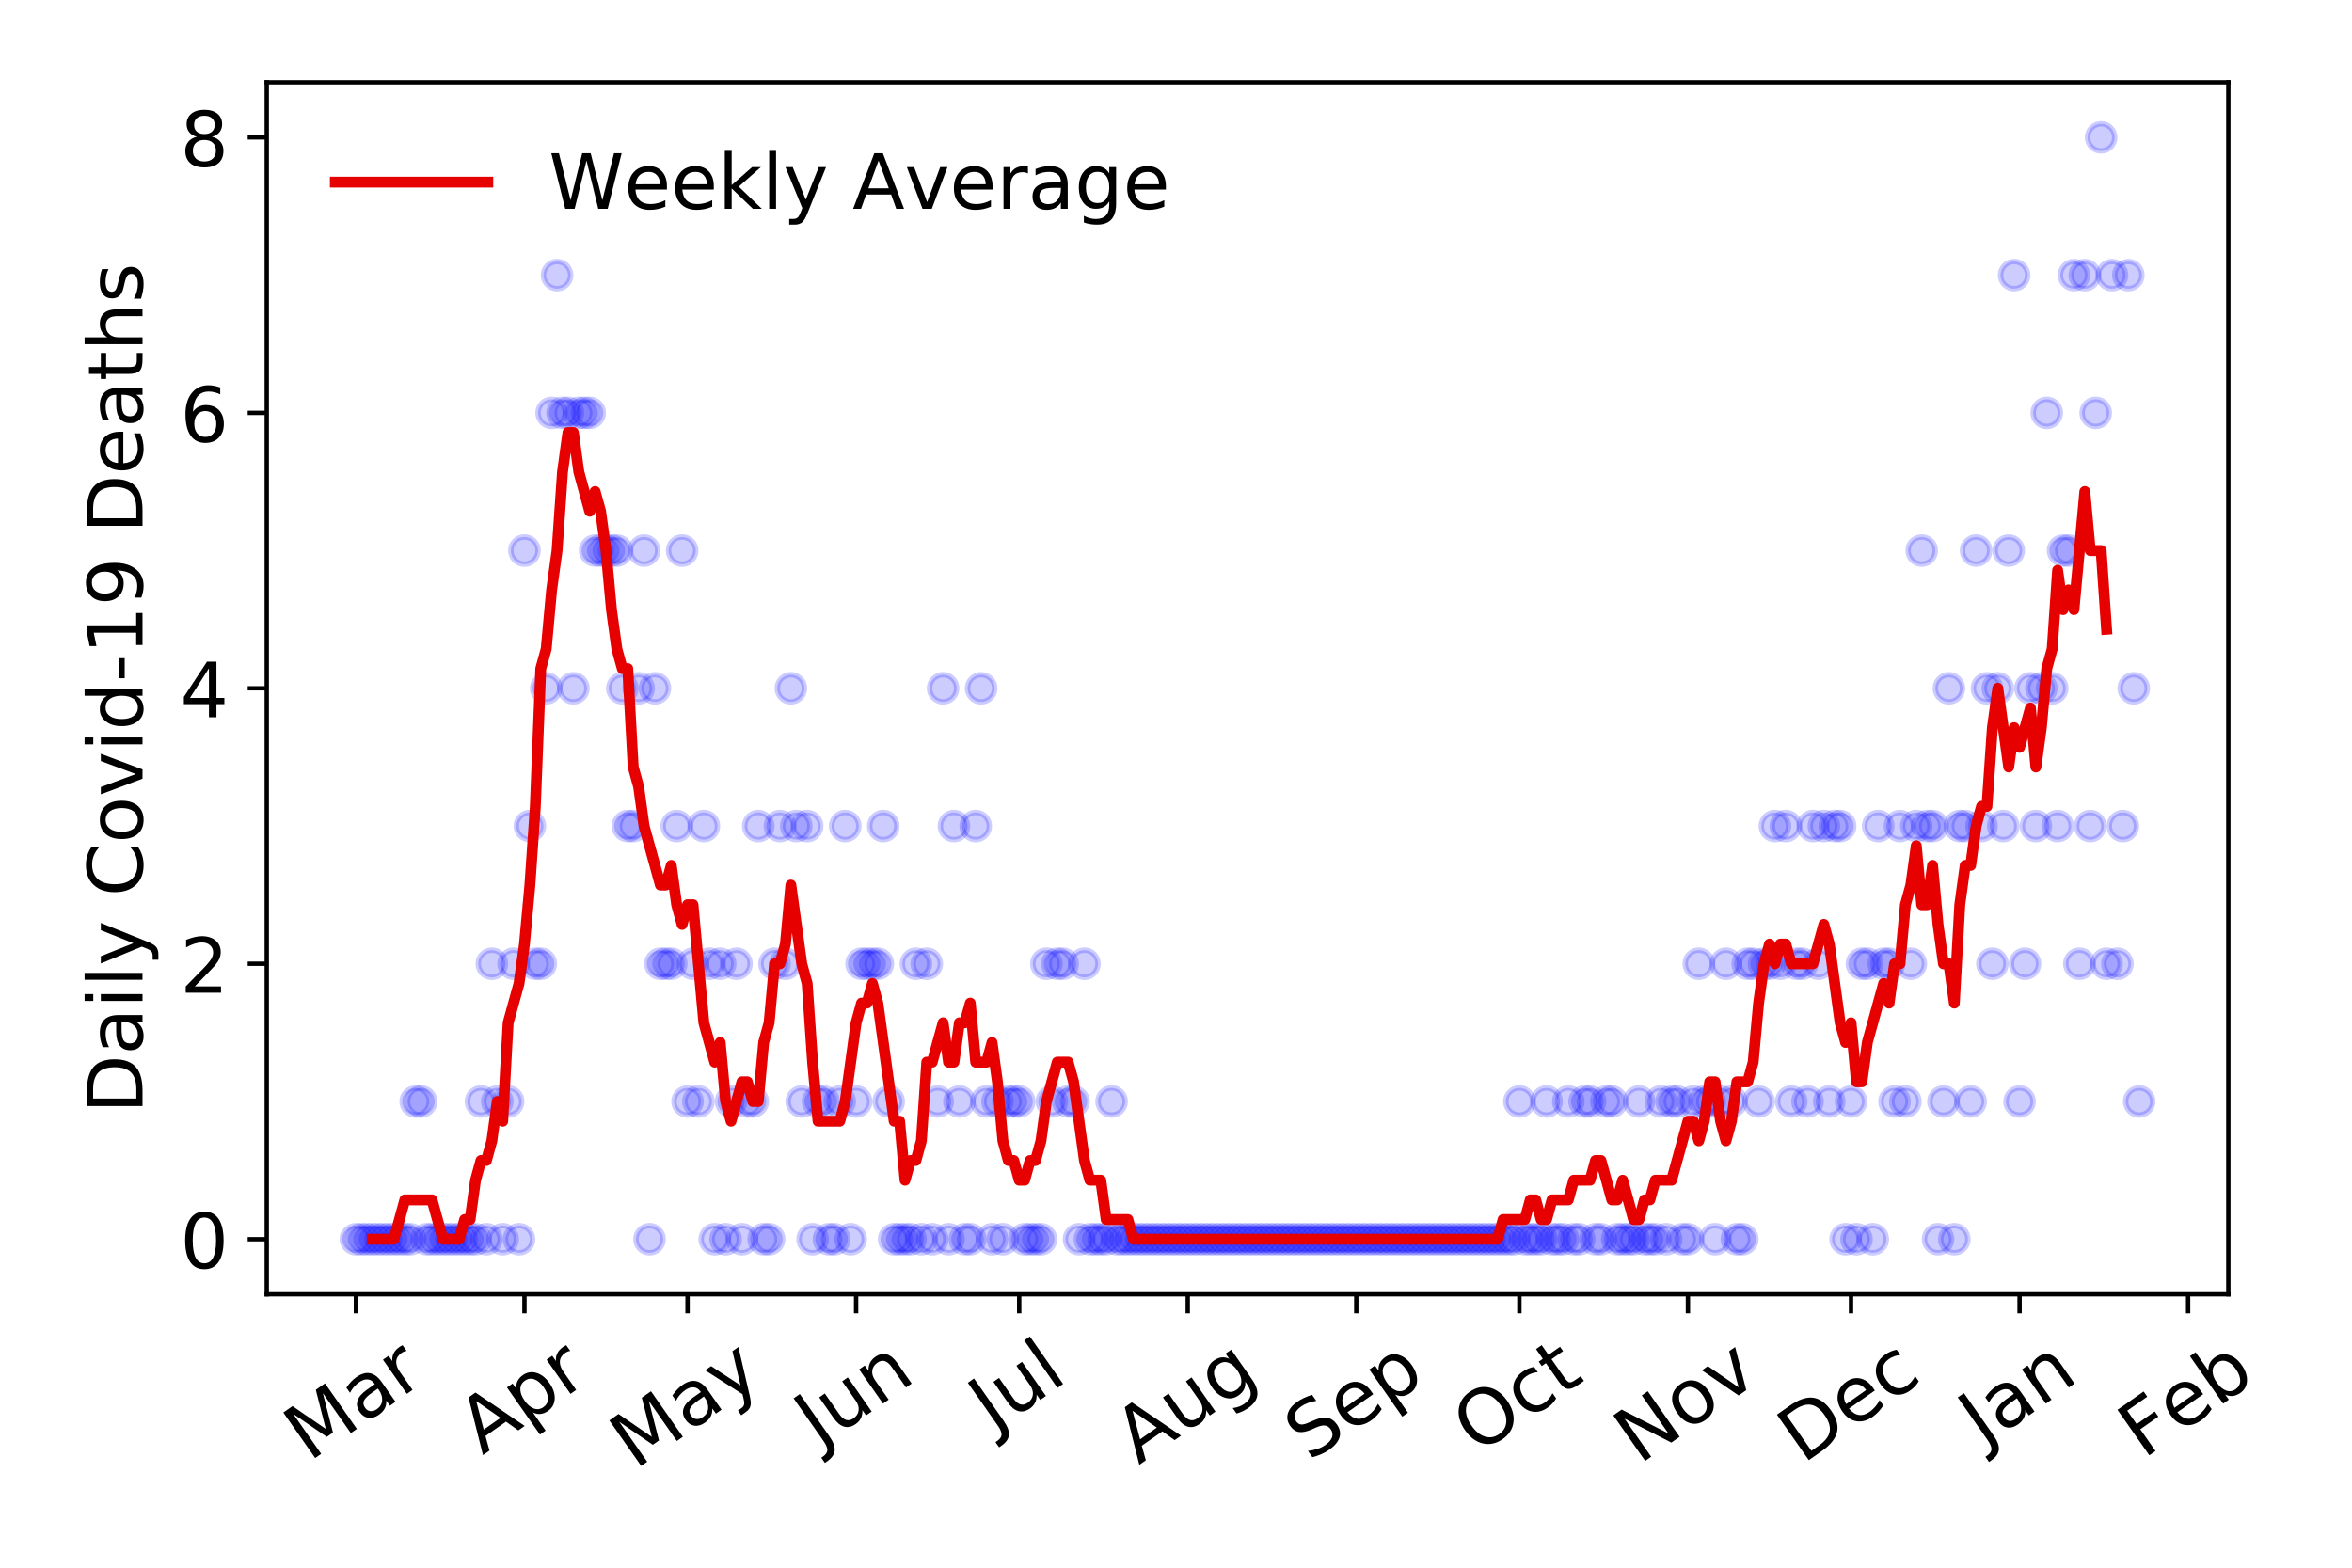 <?xml version="1.0" encoding="utf-8" standalone="no"?>
<!DOCTYPE svg PUBLIC "-//W3C//DTD SVG 1.1//EN"
  "http://www.w3.org/Graphics/SVG/1.1/DTD/svg11.dtd">
<!-- Created with matplotlib (https://matplotlib.org/) -->
<svg height="288pt" version="1.1" viewBox="0 0 432 288" width="432pt" xmlns="http://www.w3.org/2000/svg" xmlns:xlink="http://www.w3.org/1999/xlink">
 <defs>
  <style type="text/css">
*{stroke-linecap:butt;stroke-linejoin:round;}
  </style>
 </defs>
 <g id="figure_1">
  <g id="patch_1">
   <path d="M 0 288 
L 432 288 
L 432 0 
L 0 0 
z
" style="fill:#ffffff;"/>
  </g>
  <g id="axes_1">
   <g id="patch_2">
    <path d="M 48.995 237.778 
L 409.288 237.778 
L 409.288 15.12 
L 48.995 15.12 
z
" style="fill:#ffffff;"/>
   </g>
   <g id="matplotlib.axis_1">
    <g id="xtick_1">
     <g id="line2d_1">
      <defs>
       <path d="M 0 0 
L 0 3.5 
" id="m917266998d" style="stroke:#000000;stroke-width:0.8;"/>
      </defs>
      <g>
       <use style="stroke:#000000;stroke-width:0.8;" x="65.372" xlink:href="#m917266998d" y="237.778"/>
      </g>
     </g>
     <g id="text_1">
      <!-- Mar -->
      <defs>
       <path d="M 9.812 72.906 
L 24.516 72.906 
L 43.109 23.297 
L 61.812 72.906 
L 76.516 72.906 
L 76.516 0 
L 66.891 0 
L 66.891 64.016 
L 48.094 14.016 
L 38.188 14.016 
L 19.391 64.016 
L 19.391 0 
L 9.812 0 
z
" id="DejaVuSans-77"/>
       <path d="M 34.281 27.484 
Q 23.391 27.484 19.188 25 
Q 14.984 22.516 14.984 16.5 
Q 14.984 11.719 18.141 8.906 
Q 21.297 6.109 26.703 6.109 
Q 34.188 6.109 38.703 11.406 
Q 43.219 16.703 43.219 25.484 
L 43.219 27.484 
z
M 52.203 31.203 
L 52.203 0 
L 43.219 0 
L 43.219 8.297 
Q 40.141 3.328 35.547 0.953 
Q 30.953 -1.422 24.312 -1.422 
Q 15.922 -1.422 10.953 3.297 
Q 6 8.016 6 15.922 
Q 6 25.141 12.172 29.828 
Q 18.359 34.516 30.609 34.516 
L 43.219 34.516 
L 43.219 35.406 
Q 43.219 41.609 39.141 45 
Q 35.062 48.391 27.688 48.391 
Q 23 48.391 18.547 47.266 
Q 14.109 46.141 10.016 43.891 
L 10.016 52.203 
Q 14.938 54.109 19.578 55.047 
Q 24.219 56 28.609 56 
Q 40.484 56 46.344 49.844 
Q 52.203 43.703 52.203 31.203 
z
" id="DejaVuSans-97"/>
       <path d="M 41.109 46.297 
Q 39.594 47.172 37.812 47.578 
Q 36.031 48 33.891 48 
Q 26.266 48 22.188 43.047 
Q 18.109 38.094 18.109 28.812 
L 18.109 0 
L 9.078 0 
L 9.078 54.688 
L 18.109 54.688 
L 18.109 46.188 
Q 20.953 51.172 25.484 53.578 
Q 30.031 56 36.531 56 
Q 37.453 56 38.578 55.875 
Q 39.703 55.766 41.062 55.516 
z
" id="DejaVuSans-114"/>
      </defs>
      <g transform="translate(56.769 268.643)rotate(-35)scale(0.14 -0.14)">
       <use xlink:href="#DejaVuSans-77"/>
       <use x="86.279" xlink:href="#DejaVuSans-97"/>
       <use x="147.559" xlink:href="#DejaVuSans-114"/>
      </g>
     </g>
    </g>
    <g id="xtick_2">
     <g id="line2d_2">
      <g>
       <use style="stroke:#000000;stroke-width:0.8;" x="96.328" xlink:href="#m917266998d" y="237.778"/>
      </g>
     </g>
     <g id="text_2">
      <!-- Apr -->
      <defs>
       <path d="M 34.188 63.188 
L 20.797 26.906 
L 47.609 26.906 
z
M 28.609 72.906 
L 39.797 72.906 
L 67.578 0 
L 57.328 0 
L 50.688 18.703 
L 17.828 18.703 
L 11.188 0 
L 0.781 0 
z
" id="DejaVuSans-65"/>
       <path d="M 18.109 8.203 
L 18.109 -20.797 
L 9.078 -20.797 
L 9.078 54.688 
L 18.109 54.688 
L 18.109 46.391 
Q 20.953 51.266 25.266 53.625 
Q 29.594 56 35.594 56 
Q 45.562 56 51.781 48.094 
Q 58.016 40.188 58.016 27.297 
Q 58.016 14.406 51.781 6.484 
Q 45.562 -1.422 35.594 -1.422 
Q 29.594 -1.422 25.266 0.953 
Q 20.953 3.328 18.109 8.203 
z
M 48.688 27.297 
Q 48.688 37.203 44.609 42.844 
Q 40.531 48.484 33.406 48.484 
Q 26.266 48.484 22.188 42.844 
Q 18.109 37.203 18.109 27.297 
Q 18.109 17.391 22.188 11.75 
Q 26.266 6.109 33.406 6.109 
Q 40.531 6.109 44.609 11.75 
Q 48.688 17.391 48.688 27.297 
z
" id="DejaVuSans-112"/>
      </defs>
      <g transform="translate(88.624 267.384)rotate(-35)scale(0.14 -0.14)">
       <use xlink:href="#DejaVuSans-65"/>
       <use x="68.408" xlink:href="#DejaVuSans-112"/>
       <use x="131.885" xlink:href="#DejaVuSans-114"/>
      </g>
     </g>
    </g>
    <g id="xtick_3">
     <g id="line2d_3">
      <g>
       <use style="stroke:#000000;stroke-width:0.8;" x="126.286" xlink:href="#m917266998d" y="237.778"/>
      </g>
     </g>
     <g id="text_3">
      <!-- May -->
      <defs>
       <path d="M 32.172 -5.078 
Q 28.375 -14.844 24.75 -17.812 
Q 21.141 -20.797 15.094 -20.797 
L 7.906 -20.797 
L 7.906 -13.281 
L 13.188 -13.281 
Q 16.891 -13.281 18.938 -11.516 
Q 21 -9.766 23.484 -3.219 
L 25.094 0.875 
L 2.984 54.688 
L 12.5 54.688 
L 29.594 11.922 
L 46.688 54.688 
L 56.203 54.688 
z
" id="DejaVuSans-121"/>
      </defs>
      <g transform="translate(116.647 270.094)rotate(-35)scale(0.14 -0.14)">
       <use xlink:href="#DejaVuSans-77"/>
       <use x="86.279" xlink:href="#DejaVuSans-97"/>
       <use x="147.559" xlink:href="#DejaVuSans-121"/>
      </g>
     </g>
    </g>
    <g id="xtick_4">
     <g id="line2d_4">
      <g>
       <use style="stroke:#000000;stroke-width:0.8;" x="157.243" xlink:href="#m917266998d" y="237.778"/>
      </g>
     </g>
     <g id="text_4">
      <!-- Jun -->
      <defs>
       <path d="M 9.812 72.906 
L 19.672 72.906 
L 19.672 5.078 
Q 19.672 -8.109 14.672 -14.062 
Q 9.672 -20.016 -1.422 -20.016 
L -5.172 -20.016 
L -5.172 -11.719 
L -2.094 -11.719 
Q 4.438 -11.719 7.125 -8.047 
Q 9.812 -4.391 9.812 5.078 
z
" id="DejaVuSans-74"/>
       <path d="M 8.5 21.578 
L 8.5 54.688 
L 17.484 54.688 
L 17.484 21.922 
Q 17.484 14.156 20.5 10.266 
Q 23.531 6.391 29.594 6.391 
Q 36.859 6.391 41.078 11.031 
Q 45.312 15.672 45.312 23.688 
L 45.312 54.688 
L 54.297 54.688 
L 54.297 0 
L 45.312 0 
L 45.312 8.406 
Q 42.047 3.422 37.719 1 
Q 33.406 -1.422 27.688 -1.422 
Q 18.266 -1.422 13.375 4.438 
Q 8.5 10.297 8.5 21.578 
z
M 31.109 56 
z
" id="DejaVuSans-117"/>
       <path d="M 54.891 33.016 
L 54.891 0 
L 45.906 0 
L 45.906 32.719 
Q 45.906 40.484 42.875 44.328 
Q 39.844 48.188 33.797 48.188 
Q 26.516 48.188 22.312 43.547 
Q 18.109 38.922 18.109 30.906 
L 18.109 0 
L 9.078 0 
L 9.078 54.688 
L 18.109 54.688 
L 18.109 46.188 
Q 21.344 51.125 25.703 53.562 
Q 30.078 56 35.797 56 
Q 45.219 56 50.047 50.172 
Q 54.891 44.344 54.891 33.016 
z
" id="DejaVuSans-110"/>
      </defs>
      <g transform="translate(150.499 266.039)rotate(-35)scale(0.14 -0.14)">
       <use xlink:href="#DejaVuSans-74"/>
       <use x="29.492" xlink:href="#DejaVuSans-117"/>
       <use x="92.871" xlink:href="#DejaVuSans-110"/>
      </g>
     </g>
    </g>
    <g id="xtick_5">
     <g id="line2d_5">
      <g>
       <use style="stroke:#000000;stroke-width:0.8;" x="187.2" xlink:href="#m917266998d" y="237.778"/>
      </g>
     </g>
     <g id="text_5">
      <!-- Jul -->
      <defs>
       <path d="M 9.422 75.984 
L 18.406 75.984 
L 18.406 0 
L 9.422 0 
z
" id="DejaVuSans-108"/>
      </defs>
      <g transform="translate(182.498 263.181)rotate(-35)scale(0.14 -0.14)">
       <use xlink:href="#DejaVuSans-74"/>
       <use x="29.492" xlink:href="#DejaVuSans-117"/>
       <use x="92.871" xlink:href="#DejaVuSans-108"/>
      </g>
     </g>
    </g>
    <g id="xtick_6">
     <g id="line2d_6">
      <g>
       <use style="stroke:#000000;stroke-width:0.8;" x="218.157" xlink:href="#m917266998d" y="237.778"/>
      </g>
     </g>
     <g id="text_6">
      <!-- Aug -->
      <defs>
       <path d="M 45.406 27.984 
Q 45.406 37.75 41.375 43.109 
Q 37.359 48.484 30.078 48.484 
Q 22.859 48.484 18.828 43.109 
Q 14.797 37.75 14.797 27.984 
Q 14.797 18.266 18.828 12.891 
Q 22.859 7.516 30.078 7.516 
Q 37.359 7.516 41.375 12.891 
Q 45.406 18.266 45.406 27.984 
z
M 54.391 6.781 
Q 54.391 -7.172 48.188 -13.984 
Q 42 -20.797 29.203 -20.797 
Q 24.469 -20.797 20.266 -20.094 
Q 16.062 -19.391 12.109 -17.922 
L 12.109 -9.188 
Q 16.062 -11.328 19.922 -12.344 
Q 23.781 -13.375 27.781 -13.375 
Q 36.625 -13.375 41.016 -8.766 
Q 45.406 -4.156 45.406 5.172 
L 45.406 9.625 
Q 42.625 4.781 38.281 2.391 
Q 33.938 0 27.875 0 
Q 17.828 0 11.672 7.656 
Q 5.516 15.328 5.516 27.984 
Q 5.516 40.672 11.672 48.328 
Q 17.828 56 27.875 56 
Q 33.938 56 38.281 53.609 
Q 42.625 51.219 45.406 46.391 
L 45.406 54.688 
L 54.391 54.688 
z
" id="DejaVuSans-103"/>
      </defs>
      <g transform="translate(209.176 269.172)rotate(-35)scale(0.14 -0.14)">
       <use xlink:href="#DejaVuSans-65"/>
       <use x="68.408" xlink:href="#DejaVuSans-117"/>
       <use x="131.787" xlink:href="#DejaVuSans-103"/>
      </g>
     </g>
    </g>
    <g id="xtick_7">
     <g id="line2d_7">
      <g>
       <use style="stroke:#000000;stroke-width:0.8;" x="249.113" xlink:href="#m917266998d" y="237.778"/>
      </g>
     </g>
     <g id="text_7">
      <!-- Sep -->
      <defs>
       <path d="M 53.516 70.516 
L 53.516 60.891 
Q 47.906 63.578 42.922 64.891 
Q 37.938 66.219 33.297 66.219 
Q 25.25 66.219 20.875 63.094 
Q 16.5 59.969 16.5 54.203 
Q 16.5 49.359 19.406 46.891 
Q 22.312 44.438 30.422 42.922 
L 36.375 41.703 
Q 47.406 39.594 52.656 34.297 
Q 57.906 29 57.906 20.125 
Q 57.906 9.516 50.797 4.047 
Q 43.703 -1.422 29.984 -1.422 
Q 24.812 -1.422 18.969 -0.25 
Q 13.141 0.922 6.891 3.219 
L 6.891 13.375 
Q 12.891 10.016 18.656 8.297 
Q 24.422 6.594 29.984 6.594 
Q 38.422 6.594 43.016 9.906 
Q 47.609 13.234 47.609 19.391 
Q 47.609 24.75 44.312 27.781 
Q 41.016 30.812 33.5 32.328 
L 27.484 33.5 
Q 16.453 35.688 11.516 40.375 
Q 6.594 45.062 6.594 53.422 
Q 6.594 63.094 13.406 68.656 
Q 20.219 74.219 32.172 74.219 
Q 37.312 74.219 42.625 73.281 
Q 47.953 72.359 53.516 70.516 
z
" id="DejaVuSans-83"/>
       <path d="M 56.203 29.594 
L 56.203 25.203 
L 14.891 25.203 
Q 15.484 15.922 20.484 11.062 
Q 25.484 6.203 34.422 6.203 
Q 39.594 6.203 44.453 7.469 
Q 49.312 8.734 54.109 11.281 
L 54.109 2.781 
Q 49.266 0.734 44.188 -0.344 
Q 39.109 -1.422 33.891 -1.422 
Q 20.797 -1.422 13.156 6.188 
Q 5.516 13.812 5.516 26.812 
Q 5.516 40.234 12.766 48.109 
Q 20.016 56 32.328 56 
Q 43.359 56 49.781 48.891 
Q 56.203 41.797 56.203 29.594 
z
M 47.219 32.234 
Q 47.125 39.594 43.094 43.984 
Q 39.062 48.391 32.422 48.391 
Q 24.906 48.391 20.391 44.141 
Q 15.875 39.891 15.188 32.172 
z
" id="DejaVuSans-101"/>
      </defs>
      <g transform="translate(240.52 268.629)rotate(-35)scale(0.14 -0.14)">
       <use xlink:href="#DejaVuSans-83"/>
       <use x="63.477" xlink:href="#DejaVuSans-101"/>
       <use x="125" xlink:href="#DejaVuSans-112"/>
      </g>
     </g>
    </g>
    <g id="xtick_8">
     <g id="line2d_8">
      <g>
       <use style="stroke:#000000;stroke-width:0.8;" x="279.071" xlink:href="#m917266998d" y="237.778"/>
      </g>
     </g>
     <g id="text_8">
      <!-- Oct -->
      <defs>
       <path d="M 39.406 66.219 
Q 28.656 66.219 22.328 58.203 
Q 16.016 50.203 16.016 36.375 
Q 16.016 22.609 22.328 14.594 
Q 28.656 6.594 39.406 6.594 
Q 50.141 6.594 56.422 14.594 
Q 62.703 22.609 62.703 36.375 
Q 62.703 50.203 56.422 58.203 
Q 50.141 66.219 39.406 66.219 
z
M 39.406 74.219 
Q 54.734 74.219 63.906 63.938 
Q 73.094 53.656 73.094 36.375 
Q 73.094 19.141 63.906 8.859 
Q 54.734 -1.422 39.406 -1.422 
Q 24.031 -1.422 14.812 8.828 
Q 5.609 19.094 5.609 36.375 
Q 5.609 53.656 14.812 63.938 
Q 24.031 74.219 39.406 74.219 
z
" id="DejaVuSans-79"/>
       <path d="M 48.781 52.594 
L 48.781 44.188 
Q 44.969 46.297 41.141 47.344 
Q 37.312 48.391 33.406 48.391 
Q 24.656 48.391 19.812 42.844 
Q 14.984 37.312 14.984 27.297 
Q 14.984 17.281 19.812 11.734 
Q 24.656 6.203 33.406 6.203 
Q 37.312 6.203 41.141 7.25 
Q 44.969 8.297 48.781 10.406 
L 48.781 2.094 
Q 45.016 0.344 40.984 -0.531 
Q 36.969 -1.422 32.422 -1.422 
Q 20.062 -1.422 12.781 6.344 
Q 5.516 14.109 5.516 27.297 
Q 5.516 40.672 12.859 48.328 
Q 20.219 56 33.016 56 
Q 37.156 56 41.109 55.141 
Q 45.062 54.297 48.781 52.594 
z
" id="DejaVuSans-99"/>
       <path d="M 18.312 70.219 
L 18.312 54.688 
L 36.812 54.688 
L 36.812 47.703 
L 18.312 47.703 
L 18.312 18.016 
Q 18.312 11.328 20.141 9.422 
Q 21.969 7.516 27.594 7.516 
L 36.812 7.516 
L 36.812 0 
L 27.594 0 
Q 17.188 0 13.234 3.875 
Q 9.281 7.766 9.281 18.016 
L 9.281 47.703 
L 2.688 47.703 
L 2.688 54.688 
L 9.281 54.688 
L 9.281 70.219 
z
" id="DejaVuSans-116"/>
      </defs>
      <g transform="translate(271.372 267.377)rotate(-35)scale(0.14 -0.14)">
       <use xlink:href="#DejaVuSans-79"/>
       <use x="78.711" xlink:href="#DejaVuSans-99"/>
       <use x="133.691" xlink:href="#DejaVuSans-116"/>
      </g>
     </g>
    </g>
    <g id="xtick_9">
     <g id="line2d_9">
      <g>
       <use style="stroke:#000000;stroke-width:0.8;" x="310.027" xlink:href="#m917266998d" y="237.778"/>
      </g>
     </g>
     <g id="text_9">
      <!-- Nov -->
      <defs>
       <path d="M 9.812 72.906 
L 23.094 72.906 
L 55.422 11.922 
L 55.422 72.906 
L 64.984 72.906 
L 64.984 0 
L 51.703 0 
L 19.391 60.984 
L 19.391 0 
L 9.812 0 
z
" id="DejaVuSans-78"/>
       <path d="M 30.609 48.391 
Q 23.391 48.391 19.188 42.75 
Q 14.984 37.109 14.984 27.297 
Q 14.984 17.484 19.156 11.844 
Q 23.344 6.203 30.609 6.203 
Q 37.797 6.203 41.984 11.859 
Q 46.188 17.531 46.188 27.297 
Q 46.188 37.016 41.984 42.703 
Q 37.797 48.391 30.609 48.391 
z
M 30.609 56 
Q 42.328 56 49.016 48.375 
Q 55.719 40.766 55.719 27.297 
Q 55.719 13.875 49.016 6.219 
Q 42.328 -1.422 30.609 -1.422 
Q 18.844 -1.422 12.172 6.219 
Q 5.516 13.875 5.516 27.297 
Q 5.516 40.766 12.172 48.375 
Q 18.844 56 30.609 56 
z
" id="DejaVuSans-111"/>
       <path d="M 2.984 54.688 
L 12.5 54.688 
L 29.594 8.797 
L 46.688 54.688 
L 56.203 54.688 
L 35.688 0 
L 23.484 0 
z
" id="DejaVuSans-118"/>
      </defs>
      <g transform="translate(301.051 269.166)rotate(-35)scale(0.14 -0.14)">
       <use xlink:href="#DejaVuSans-78"/>
       <use x="74.805" xlink:href="#DejaVuSans-111"/>
       <use x="135.986" xlink:href="#DejaVuSans-118"/>
      </g>
     </g>
    </g>
    <g id="xtick_10">
     <g id="line2d_10">
      <g>
       <use style="stroke:#000000;stroke-width:0.8;" x="339.985" xlink:href="#m917266998d" y="237.778"/>
      </g>
     </g>
     <g id="text_10">
      <!-- Dec -->
      <defs>
       <path d="M 19.672 64.797 
L 19.672 8.109 
L 31.594 8.109 
Q 46.688 8.109 53.688 14.938 
Q 60.688 21.781 60.688 36.531 
Q 60.688 51.172 53.688 57.984 
Q 46.688 64.797 31.594 64.797 
z
M 9.812 72.906 
L 30.078 72.906 
Q 51.266 72.906 61.172 64.094 
Q 71.094 55.281 71.094 36.531 
Q 71.094 17.672 61.125 8.828 
Q 51.172 0 30.078 0 
L 9.812 0 
z
" id="DejaVuSans-68"/>
      </defs>
      <g transform="translate(331.105 269.032)rotate(-35)scale(0.14 -0.14)">
       <use xlink:href="#DejaVuSans-68"/>
       <use x="77.002" xlink:href="#DejaVuSans-101"/>
       <use x="138.525" xlink:href="#DejaVuSans-99"/>
      </g>
     </g>
    </g>
    <g id="xtick_11">
     <g id="line2d_11">
      <g>
       <use style="stroke:#000000;stroke-width:0.8;" x="370.942" xlink:href="#m917266998d" y="237.778"/>
      </g>
     </g>
     <g id="text_11">
      <!-- Jan -->
      <g transform="translate(364.318 265.871)rotate(-35)scale(0.14 -0.14)">
       <use xlink:href="#DejaVuSans-74"/>
       <use x="29.492" xlink:href="#DejaVuSans-97"/>
       <use x="90.771" xlink:href="#DejaVuSans-110"/>
      </g>
     </g>
    </g>
    <g id="xtick_12">
     <g id="line2d_12">
      <g>
       <use style="stroke:#000000;stroke-width:0.8;" x="401.898" xlink:href="#m917266998d" y="237.778"/>
      </g>
     </g>
     <g id="text_12">
      <!-- Feb -->
      <defs>
       <path d="M 9.812 72.906 
L 51.703 72.906 
L 51.703 64.594 
L 19.672 64.594 
L 19.672 43.109 
L 48.578 43.109 
L 48.578 34.812 
L 19.672 34.812 
L 19.672 0 
L 9.812 0 
z
" id="DejaVuSans-70"/>
       <path d="M 48.688 27.297 
Q 48.688 37.203 44.609 42.844 
Q 40.531 48.484 33.406 48.484 
Q 26.266 48.484 22.188 42.844 
Q 18.109 37.203 18.109 27.297 
Q 18.109 17.391 22.188 11.75 
Q 26.266 6.109 33.406 6.109 
Q 40.531 6.109 44.609 11.75 
Q 48.688 17.391 48.688 27.297 
z
M 18.109 46.391 
Q 20.953 51.266 25.266 53.625 
Q 29.594 56 35.594 56 
Q 45.562 56 51.781 48.094 
Q 58.016 40.188 58.016 27.297 
Q 58.016 14.406 51.781 6.484 
Q 45.562 -1.422 35.594 -1.422 
Q 29.594 -1.422 25.266 0.953 
Q 20.953 3.328 18.109 8.203 
L 18.109 0 
L 9.078 0 
L 9.078 75.984 
L 18.109 75.984 
z
" id="DejaVuSans-98"/>
      </defs>
      <g transform="translate(393.652 268.143)rotate(-35)scale(0.14 -0.14)">
       <use xlink:href="#DejaVuSans-70"/>
       <use x="57.441" xlink:href="#DejaVuSans-101"/>
       <use x="118.965" xlink:href="#DejaVuSans-98"/>
      </g>
     </g>
    </g>
   </g>
   <g id="matplotlib.axis_2">
    <g id="ytick_1">
     <g id="line2d_13">
      <defs>
       <path d="M 0 0 
L -3.5 0 
" id="me07435beaf" style="stroke:#000000;stroke-width:0.8;"/>
      </defs>
      <g>
       <use style="stroke:#000000;stroke-width:0.8;" x="48.995" xlink:href="#me07435beaf" y="227.657"/>
      </g>
     </g>
     <g id="text_13">
      <!-- 0 -->
      <defs>
       <path d="M 31.781 66.406 
Q 24.172 66.406 20.328 58.906 
Q 16.5 51.422 16.5 36.375 
Q 16.5 21.391 20.328 13.891 
Q 24.172 6.391 31.781 6.391 
Q 39.453 6.391 43.281 13.891 
Q 47.125 21.391 47.125 36.375 
Q 47.125 51.422 43.281 58.906 
Q 39.453 66.406 31.781 66.406 
z
M 31.781 74.219 
Q 44.047 74.219 50.516 64.516 
Q 56.984 54.828 56.984 36.375 
Q 56.984 17.969 50.516 8.266 
Q 44.047 -1.422 31.781 -1.422 
Q 19.531 -1.422 13.062 8.266 
Q 6.594 17.969 6.594 36.375 
Q 6.594 54.828 13.062 64.516 
Q 19.531 74.219 31.781 74.219 
z
" id="DejaVuSans-48"/>
      </defs>
      <g transform="translate(33.087 232.976)scale(0.14 -0.14)">
       <use xlink:href="#DejaVuSans-48"/>
      </g>
     </g>
    </g>
    <g id="ytick_2">
     <g id="line2d_14">
      <g>
       <use style="stroke:#000000;stroke-width:0.8;" x="48.995" xlink:href="#me07435beaf" y="177.053"/>
      </g>
     </g>
     <g id="text_14">
      <!-- 2 -->
      <defs>
       <path d="M 19.188 8.297 
L 53.609 8.297 
L 53.609 0 
L 7.328 0 
L 7.328 8.297 
Q 12.938 14.109 22.625 23.891 
Q 32.328 33.688 34.812 36.531 
Q 39.547 41.844 41.422 45.531 
Q 43.312 49.219 43.312 52.781 
Q 43.312 58.594 39.234 62.25 
Q 35.156 65.922 28.609 65.922 
Q 23.969 65.922 18.812 64.312 
Q 13.672 62.703 7.812 59.422 
L 7.812 69.391 
Q 13.766 71.781 18.938 73 
Q 24.125 74.219 28.422 74.219 
Q 39.75 74.219 46.484 68.547 
Q 53.219 62.891 53.219 53.422 
Q 53.219 48.922 51.531 44.891 
Q 49.859 40.875 45.406 35.406 
Q 44.188 33.984 37.641 27.219 
Q 31.109 20.453 19.188 8.297 
z
" id="DejaVuSans-50"/>
      </defs>
      <g transform="translate(33.087 182.372)scale(0.14 -0.14)">
       <use xlink:href="#DejaVuSans-50"/>
      </g>
     </g>
    </g>
    <g id="ytick_3">
     <g id="line2d_15">
      <g>
       <use style="stroke:#000000;stroke-width:0.8;" x="48.995" xlink:href="#me07435beaf" y="126.449"/>
      </g>
     </g>
     <g id="text_15">
      <!-- 4 -->
      <defs>
       <path d="M 37.797 64.312 
L 12.891 25.391 
L 37.797 25.391 
z
M 35.203 72.906 
L 47.609 72.906 
L 47.609 25.391 
L 58.016 25.391 
L 58.016 17.188 
L 47.609 17.188 
L 47.609 0 
L 37.797 0 
L 37.797 17.188 
L 4.891 17.188 
L 4.891 26.703 
z
" id="DejaVuSans-52"/>
      </defs>
      <g transform="translate(33.087 131.768)scale(0.14 -0.14)">
       <use xlink:href="#DejaVuSans-52"/>
      </g>
     </g>
    </g>
    <g id="ytick_4">
     <g id="line2d_16">
      <g>
       <use style="stroke:#000000;stroke-width:0.8;" x="48.995" xlink:href="#me07435beaf" y="75.845"/>
      </g>
     </g>
     <g id="text_16">
      <!-- 6 -->
      <defs>
       <path d="M 33.016 40.375 
Q 26.375 40.375 22.484 35.828 
Q 18.609 31.297 18.609 23.391 
Q 18.609 15.531 22.484 10.953 
Q 26.375 6.391 33.016 6.391 
Q 39.656 6.391 43.531 10.953 
Q 47.406 15.531 47.406 23.391 
Q 47.406 31.297 43.531 35.828 
Q 39.656 40.375 33.016 40.375 
z
M 52.594 71.297 
L 52.594 62.312 
Q 48.875 64.062 45.094 64.984 
Q 41.312 65.922 37.594 65.922 
Q 27.828 65.922 22.672 59.328 
Q 17.531 52.734 16.797 39.406 
Q 19.672 43.656 24.016 45.922 
Q 28.375 48.188 33.594 48.188 
Q 44.578 48.188 50.953 41.516 
Q 57.328 34.859 57.328 23.391 
Q 57.328 12.156 50.688 5.359 
Q 44.047 -1.422 33.016 -1.422 
Q 20.359 -1.422 13.672 8.266 
Q 6.984 17.969 6.984 36.375 
Q 6.984 53.656 15.188 63.938 
Q 23.391 74.219 37.203 74.219 
Q 40.922 74.219 44.703 73.484 
Q 48.484 72.75 52.594 71.297 
z
" id="DejaVuSans-54"/>
      </defs>
      <g transform="translate(33.087 81.164)scale(0.14 -0.14)">
       <use xlink:href="#DejaVuSans-54"/>
      </g>
     </g>
    </g>
    <g id="ytick_5">
     <g id="line2d_17">
      <g>
       <use style="stroke:#000000;stroke-width:0.8;" x="48.995" xlink:href="#me07435beaf" y="25.241"/>
      </g>
     </g>
     <g id="text_17">
      <!-- 8 -->
      <defs>
       <path d="M 31.781 34.625 
Q 24.75 34.625 20.719 30.859 
Q 16.703 27.094 16.703 20.516 
Q 16.703 13.922 20.719 10.156 
Q 24.75 6.391 31.781 6.391 
Q 38.812 6.391 42.859 10.172 
Q 46.922 13.969 46.922 20.516 
Q 46.922 27.094 42.891 30.859 
Q 38.875 34.625 31.781 34.625 
z
M 21.922 38.812 
Q 15.578 40.375 12.031 44.719 
Q 8.5 49.078 8.5 55.328 
Q 8.5 64.062 14.719 69.141 
Q 20.953 74.219 31.781 74.219 
Q 42.672 74.219 48.875 69.141 
Q 55.078 64.062 55.078 55.328 
Q 55.078 49.078 51.531 44.719 
Q 48 40.375 41.703 38.812 
Q 48.828 37.156 52.797 32.312 
Q 56.781 27.484 56.781 20.516 
Q 56.781 9.906 50.312 4.234 
Q 43.844 -1.422 31.781 -1.422 
Q 19.734 -1.422 13.25 4.234 
Q 6.781 9.906 6.781 20.516 
Q 6.781 27.484 10.781 32.312 
Q 14.797 37.156 21.922 38.812 
z
M 18.312 54.391 
Q 18.312 48.734 21.844 45.562 
Q 25.391 42.391 31.781 42.391 
Q 38.141 42.391 41.719 45.562 
Q 45.312 48.734 45.312 54.391 
Q 45.312 60.062 41.719 63.234 
Q 38.141 66.406 31.781 66.406 
Q 25.391 66.406 21.844 63.234 
Q 18.312 60.062 18.312 54.391 
z
" id="DejaVuSans-56"/>
      </defs>
      <g transform="translate(33.087 30.56)scale(0.14 -0.14)">
       <use xlink:href="#DejaVuSans-56"/>
      </g>
     </g>
    </g>
    <g id="text_18">
     <!-- Daily Covid-19 Deaths -->
     <defs>
      <path d="M 9.422 54.688 
L 18.406 54.688 
L 18.406 0 
L 9.422 0 
z
M 9.422 75.984 
L 18.406 75.984 
L 18.406 64.594 
L 9.422 64.594 
z
" id="DejaVuSans-105"/>
      <path id="DejaVuSans-32"/>
      <path d="M 64.406 67.281 
L 64.406 56.891 
Q 59.422 61.531 53.781 63.812 
Q 48.141 66.109 41.797 66.109 
Q 29.297 66.109 22.656 58.469 
Q 16.016 50.828 16.016 36.375 
Q 16.016 21.969 22.656 14.328 
Q 29.297 6.688 41.797 6.688 
Q 48.141 6.688 53.781 8.984 
Q 59.422 11.281 64.406 15.922 
L 64.406 5.609 
Q 59.234 2.094 53.438 0.328 
Q 47.656 -1.422 41.219 -1.422 
Q 24.656 -1.422 15.125 8.703 
Q 5.609 18.844 5.609 36.375 
Q 5.609 53.953 15.125 64.078 
Q 24.656 74.219 41.219 74.219 
Q 47.75 74.219 53.531 72.484 
Q 59.328 70.75 64.406 67.281 
z
" id="DejaVuSans-67"/>
      <path d="M 45.406 46.391 
L 45.406 75.984 
L 54.391 75.984 
L 54.391 0 
L 45.406 0 
L 45.406 8.203 
Q 42.578 3.328 38.25 0.953 
Q 33.938 -1.422 27.875 -1.422 
Q 17.969 -1.422 11.734 6.484 
Q 5.516 14.406 5.516 27.297 
Q 5.516 40.188 11.734 48.094 
Q 17.969 56 27.875 56 
Q 33.938 56 38.25 53.625 
Q 42.578 51.266 45.406 46.391 
z
M 14.797 27.297 
Q 14.797 17.391 18.875 11.75 
Q 22.953 6.109 30.078 6.109 
Q 37.203 6.109 41.297 11.75 
Q 45.406 17.391 45.406 27.297 
Q 45.406 37.203 41.297 42.844 
Q 37.203 48.484 30.078 48.484 
Q 22.953 48.484 18.875 42.844 
Q 14.797 37.203 14.797 27.297 
z
" id="DejaVuSans-100"/>
      <path d="M 4.891 31.391 
L 31.203 31.391 
L 31.203 23.391 
L 4.891 23.391 
z
" id="DejaVuSans-45"/>
      <path d="M 12.406 8.297 
L 28.516 8.297 
L 28.516 63.922 
L 10.984 60.406 
L 10.984 69.391 
L 28.422 72.906 
L 38.281 72.906 
L 38.281 8.297 
L 54.391 8.297 
L 54.391 0 
L 12.406 0 
z
" id="DejaVuSans-49"/>
      <path d="M 10.984 1.516 
L 10.984 10.5 
Q 14.703 8.734 18.5 7.812 
Q 22.312 6.891 25.984 6.891 
Q 35.75 6.891 40.891 13.453 
Q 46.047 20.016 46.781 33.406 
Q 43.953 29.203 39.594 26.953 
Q 35.25 24.703 29.984 24.703 
Q 19.047 24.703 12.672 31.312 
Q 6.297 37.938 6.297 49.422 
Q 6.297 60.641 12.938 67.422 
Q 19.578 74.219 30.609 74.219 
Q 43.266 74.219 49.922 64.516 
Q 56.594 54.828 56.594 36.375 
Q 56.594 19.141 48.406 8.859 
Q 40.234 -1.422 26.422 -1.422 
Q 22.703 -1.422 18.891 -0.688 
Q 15.094 0.047 10.984 1.516 
z
M 30.609 32.422 
Q 37.25 32.422 41.125 36.953 
Q 45.016 41.5 45.016 49.422 
Q 45.016 57.281 41.125 61.844 
Q 37.25 66.406 30.609 66.406 
Q 23.969 66.406 20.094 61.844 
Q 16.219 57.281 16.219 49.422 
Q 16.219 41.5 20.094 36.953 
Q 23.969 32.422 30.609 32.422 
z
" id="DejaVuSans-57"/>
      <path d="M 54.891 33.016 
L 54.891 0 
L 45.906 0 
L 45.906 32.719 
Q 45.906 40.484 42.875 44.328 
Q 39.844 48.188 33.797 48.188 
Q 26.516 48.188 22.312 43.547 
Q 18.109 38.922 18.109 30.906 
L 18.109 0 
L 9.078 0 
L 9.078 75.984 
L 18.109 75.984 
L 18.109 46.188 
Q 21.344 51.125 25.703 53.562 
Q 30.078 56 35.797 56 
Q 45.219 56 50.047 50.172 
Q 54.891 44.344 54.891 33.016 
z
" id="DejaVuSans-104"/>
      <path d="M 44.281 53.078 
L 44.281 44.578 
Q 40.484 46.531 36.375 47.5 
Q 32.281 48.484 27.875 48.484 
Q 21.188 48.484 17.844 46.438 
Q 14.5 44.391 14.5 40.281 
Q 14.5 37.156 16.891 35.375 
Q 19.281 33.594 26.516 31.984 
L 29.594 31.297 
Q 39.156 29.25 43.188 25.516 
Q 47.219 21.781 47.219 15.094 
Q 47.219 7.469 41.188 3.016 
Q 35.156 -1.422 24.609 -1.422 
Q 20.219 -1.422 15.453 -0.562 
Q 10.688 0.297 5.422 2 
L 5.422 11.281 
Q 10.406 8.688 15.234 7.391 
Q 20.062 6.109 24.812 6.109 
Q 31.156 6.109 34.562 8.281 
Q 37.984 10.453 37.984 14.406 
Q 37.984 18.062 35.516 20.016 
Q 33.062 21.969 24.703 23.781 
L 21.578 24.516 
Q 13.234 26.266 9.516 29.906 
Q 5.812 33.547 5.812 39.891 
Q 5.812 47.609 11.281 51.797 
Q 16.75 56 26.812 56 
Q 31.781 56 36.172 55.266 
Q 40.578 54.547 44.281 53.078 
z
" id="DejaVuSans-115"/>
     </defs>
     <g transform="translate(26.176 204.56)rotate(-90)scale(0.14 -0.14)">
      <use xlink:href="#DejaVuSans-68"/>
      <use x="77.002" xlink:href="#DejaVuSans-97"/>
      <use x="138.281" xlink:href="#DejaVuSans-105"/>
      <use x="166.064" xlink:href="#DejaVuSans-108"/>
      <use x="193.848" xlink:href="#DejaVuSans-121"/>
      <use x="253.027" xlink:href="#DejaVuSans-32"/>
      <use x="284.814" xlink:href="#DejaVuSans-67"/>
      <use x="354.639" xlink:href="#DejaVuSans-111"/>
      <use x="415.82" xlink:href="#DejaVuSans-118"/>
      <use x="475" xlink:href="#DejaVuSans-105"/>
      <use x="502.783" xlink:href="#DejaVuSans-100"/>
      <use x="566.26" xlink:href="#DejaVuSans-45"/>
      <use x="602.344" xlink:href="#DejaVuSans-49"/>
      <use x="665.967" xlink:href="#DejaVuSans-57"/>
      <use x="729.59" xlink:href="#DejaVuSans-32"/>
      <use x="761.377" xlink:href="#DejaVuSans-68"/>
      <use x="838.379" xlink:href="#DejaVuSans-101"/>
      <use x="899.902" xlink:href="#DejaVuSans-97"/>
      <use x="961.182" xlink:href="#DejaVuSans-116"/>
      <use x="1000.391" xlink:href="#DejaVuSans-104"/>
      <use x="1063.77" xlink:href="#DejaVuSans-115"/>
     </g>
    </g>
   </g>
   <g id="line2d_18">
    <defs>
     <path d="M 0 2.5 
C 0.663 2.5 1.299 2.237 1.768 1.768 
C 2.237 1.299 2.5 0.663 2.5 0 
C 2.5 -0.663 2.237 -1.299 1.768 -1.768 
C 1.299 -2.237 0.663 -2.5 0 -2.5 
C -0.663 -2.5 -1.299 -2.237 -1.768 -1.768 
C -2.237 -1.299 -2.5 -0.663 -2.5 0 
C -2.5 0.663 -2.237 1.299 -1.768 1.768 
C -1.299 2.237 -0.663 2.5 0 2.5 
z
" id="m25988d4487" style="stroke:#0000ff;stroke-opacity:0.2;"/>
    </defs>
    <g clip-path="url(#p9287b3ae30)">
     <use style="fill:#0000ff;fill-opacity:0.2;stroke:#0000ff;stroke-opacity:0.2;" x="65.372" xlink:href="#m25988d4487" y="227.657"/>
     <use style="fill:#0000ff;fill-opacity:0.2;stroke:#0000ff;stroke-opacity:0.2;" x="66.371" xlink:href="#m25988d4487" y="227.657"/>
     <use style="fill:#0000ff;fill-opacity:0.2;stroke:#0000ff;stroke-opacity:0.2;" x="67.369" xlink:href="#m25988d4487" y="227.657"/>
     <use style="fill:#0000ff;fill-opacity:0.2;stroke:#0000ff;stroke-opacity:0.2;" x="68.368" xlink:href="#m25988d4487" y="227.657"/>
     <use style="fill:#0000ff;fill-opacity:0.2;stroke:#0000ff;stroke-opacity:0.2;" x="69.366" xlink:href="#m25988d4487" y="227.657"/>
     <use style="fill:#0000ff;fill-opacity:0.2;stroke:#0000ff;stroke-opacity:0.2;" x="70.365" xlink:href="#m25988d4487" y="227.657"/>
     <use style="fill:#0000ff;fill-opacity:0.2;stroke:#0000ff;stroke-opacity:0.2;" x="71.363" xlink:href="#m25988d4487" y="227.657"/>
     <use style="fill:#0000ff;fill-opacity:0.2;stroke:#0000ff;stroke-opacity:0.2;" x="72.362" xlink:href="#m25988d4487" y="227.657"/>
     <use style="fill:#0000ff;fill-opacity:0.2;stroke:#0000ff;stroke-opacity:0.2;" x="73.361" xlink:href="#m25988d4487" y="227.657"/>
     <use style="fill:#0000ff;fill-opacity:0.2;stroke:#0000ff;stroke-opacity:0.2;" x="74.359" xlink:href="#m25988d4487" y="227.657"/>
     <use style="fill:#0000ff;fill-opacity:0.2;stroke:#0000ff;stroke-opacity:0.2;" x="75.358" xlink:href="#m25988d4487" y="227.657"/>
     <use style="fill:#0000ff;fill-opacity:0.2;stroke:#0000ff;stroke-opacity:0.2;" x="76.356" xlink:href="#m25988d4487" y="202.355"/>
     <use style="fill:#0000ff;fill-opacity:0.2;stroke:#0000ff;stroke-opacity:0.2;" x="77.355" xlink:href="#m25988d4487" y="202.355"/>
     <use style="fill:#0000ff;fill-opacity:0.2;stroke:#0000ff;stroke-opacity:0.2;" x="78.354" xlink:href="#m25988d4487" y="227.657"/>
     <use style="fill:#0000ff;fill-opacity:0.2;stroke:#0000ff;stroke-opacity:0.2;" x="79.352" xlink:href="#m25988d4487" y="227.657"/>
     <use style="fill:#0000ff;fill-opacity:0.2;stroke:#0000ff;stroke-opacity:0.2;" x="80.351" xlink:href="#m25988d4487" y="227.657"/>
     <use style="fill:#0000ff;fill-opacity:0.2;stroke:#0000ff;stroke-opacity:0.2;" x="81.349" xlink:href="#m25988d4487" y="227.657"/>
     <use style="fill:#0000ff;fill-opacity:0.2;stroke:#0000ff;stroke-opacity:0.2;" x="82.348" xlink:href="#m25988d4487" y="227.657"/>
     <use style="fill:#0000ff;fill-opacity:0.2;stroke:#0000ff;stroke-opacity:0.2;" x="83.347" xlink:href="#m25988d4487" y="227.657"/>
     <use style="fill:#0000ff;fill-opacity:0.2;stroke:#0000ff;stroke-opacity:0.2;" x="84.345" xlink:href="#m25988d4487" y="227.657"/>
     <use style="fill:#0000ff;fill-opacity:0.2;stroke:#0000ff;stroke-opacity:0.2;" x="85.344" xlink:href="#m25988d4487" y="227.657"/>
     <use style="fill:#0000ff;fill-opacity:0.2;stroke:#0000ff;stroke-opacity:0.2;" x="86.342" xlink:href="#m25988d4487" y="227.657"/>
     <use style="fill:#0000ff;fill-opacity:0.2;stroke:#0000ff;stroke-opacity:0.2;" x="87.341" xlink:href="#m25988d4487" y="227.657"/>
     <use style="fill:#0000ff;fill-opacity:0.2;stroke:#0000ff;stroke-opacity:0.2;" x="88.34" xlink:href="#m25988d4487" y="202.355"/>
     <use style="fill:#0000ff;fill-opacity:0.2;stroke:#0000ff;stroke-opacity:0.2;" x="89.338" xlink:href="#m25988d4487" y="227.657"/>
     <use style="fill:#0000ff;fill-opacity:0.2;stroke:#0000ff;stroke-opacity:0.2;" x="90.337" xlink:href="#m25988d4487" y="177.053"/>
     <use style="fill:#0000ff;fill-opacity:0.2;stroke:#0000ff;stroke-opacity:0.2;" x="91.335" xlink:href="#m25988d4487" y="202.355"/>
     <use style="fill:#0000ff;fill-opacity:0.2;stroke:#0000ff;stroke-opacity:0.2;" x="92.334" xlink:href="#m25988d4487" y="227.657"/>
     <use style="fill:#0000ff;fill-opacity:0.2;stroke:#0000ff;stroke-opacity:0.2;" x="93.333" xlink:href="#m25988d4487" y="202.355"/>
     <use style="fill:#0000ff;fill-opacity:0.2;stroke:#0000ff;stroke-opacity:0.2;" x="94.331" xlink:href="#m25988d4487" y="177.053"/>
     <use style="fill:#0000ff;fill-opacity:0.2;stroke:#0000ff;stroke-opacity:0.2;" x="95.33" xlink:href="#m25988d4487" y="227.657"/>
     <use style="fill:#0000ff;fill-opacity:0.2;stroke:#0000ff;stroke-opacity:0.2;" x="96.328" xlink:href="#m25988d4487" y="101.147"/>
     <use style="fill:#0000ff;fill-opacity:0.2;stroke:#0000ff;stroke-opacity:0.2;" x="97.327" xlink:href="#m25988d4487" y="151.751"/>
     <use style="fill:#0000ff;fill-opacity:0.2;stroke:#0000ff;stroke-opacity:0.2;" x="98.326" xlink:href="#m25988d4487" y="177.053"/>
     <use style="fill:#0000ff;fill-opacity:0.2;stroke:#0000ff;stroke-opacity:0.2;" x="99.324" xlink:href="#m25988d4487" y="177.053"/>
     <use style="fill:#0000ff;fill-opacity:0.2;stroke:#0000ff;stroke-opacity:0.2;" x="100.323" xlink:href="#m25988d4487" y="126.449"/>
     <use style="fill:#0000ff;fill-opacity:0.2;stroke:#0000ff;stroke-opacity:0.2;" x="101.321" xlink:href="#m25988d4487" y="75.845"/>
     <use style="fill:#0000ff;fill-opacity:0.2;stroke:#0000ff;stroke-opacity:0.2;" x="102.32" xlink:href="#m25988d4487" y="50.543"/>
     <use style="fill:#0000ff;fill-opacity:0.2;stroke:#0000ff;stroke-opacity:0.2;" x="103.318" xlink:href="#m25988d4487" y="75.845"/>
     <use style="fill:#0000ff;fill-opacity:0.2;stroke:#0000ff;stroke-opacity:0.2;" x="104.317" xlink:href="#m25988d4487" y="75.845"/>
     <use style="fill:#0000ff;fill-opacity:0.2;stroke:#0000ff;stroke-opacity:0.2;" x="105.316" xlink:href="#m25988d4487" y="126.449"/>
     <use style="fill:#0000ff;fill-opacity:0.2;stroke:#0000ff;stroke-opacity:0.2;" x="106.314" xlink:href="#m25988d4487" y="75.845"/>
     <use style="fill:#0000ff;fill-opacity:0.2;stroke:#0000ff;stroke-opacity:0.2;" x="107.313" xlink:href="#m25988d4487" y="75.845"/>
     <use style="fill:#0000ff;fill-opacity:0.2;stroke:#0000ff;stroke-opacity:0.2;" x="108.311" xlink:href="#m25988d4487" y="75.845"/>
     <use style="fill:#0000ff;fill-opacity:0.2;stroke:#0000ff;stroke-opacity:0.2;" x="109.31" xlink:href="#m25988d4487" y="101.147"/>
     <use style="fill:#0000ff;fill-opacity:0.2;stroke:#0000ff;stroke-opacity:0.2;" x="110.309" xlink:href="#m25988d4487" y="101.147"/>
     <use style="fill:#0000ff;fill-opacity:0.2;stroke:#0000ff;stroke-opacity:0.2;" x="111.307" xlink:href="#m25988d4487" y="101.147"/>
     <use style="fill:#0000ff;fill-opacity:0.2;stroke:#0000ff;stroke-opacity:0.2;" x="112.306" xlink:href="#m25988d4487" y="101.147"/>
     <use style="fill:#0000ff;fill-opacity:0.2;stroke:#0000ff;stroke-opacity:0.2;" x="113.304" xlink:href="#m25988d4487" y="101.147"/>
     <use style="fill:#0000ff;fill-opacity:0.2;stroke:#0000ff;stroke-opacity:0.2;" x="114.303" xlink:href="#m25988d4487" y="126.449"/>
     <use style="fill:#0000ff;fill-opacity:0.2;stroke:#0000ff;stroke-opacity:0.2;" x="115.302" xlink:href="#m25988d4487" y="151.751"/>
     <use style="fill:#0000ff;fill-opacity:0.2;stroke:#0000ff;stroke-opacity:0.2;" x="116.3" xlink:href="#m25988d4487" y="151.751"/>
     <use style="fill:#0000ff;fill-opacity:0.2;stroke:#0000ff;stroke-opacity:0.2;" x="117.299" xlink:href="#m25988d4487" y="126.449"/>
     <use style="fill:#0000ff;fill-opacity:0.2;stroke:#0000ff;stroke-opacity:0.2;" x="118.297" xlink:href="#m25988d4487" y="101.147"/>
     <use style="fill:#0000ff;fill-opacity:0.2;stroke:#0000ff;stroke-opacity:0.2;" x="119.296" xlink:href="#m25988d4487" y="227.657"/>
     <use style="fill:#0000ff;fill-opacity:0.2;stroke:#0000ff;stroke-opacity:0.2;" x="120.295" xlink:href="#m25988d4487" y="126.449"/>
     <use style="fill:#0000ff;fill-opacity:0.2;stroke:#0000ff;stroke-opacity:0.2;" x="121.293" xlink:href="#m25988d4487" y="177.053"/>
     <use style="fill:#0000ff;fill-opacity:0.2;stroke:#0000ff;stroke-opacity:0.2;" x="122.292" xlink:href="#m25988d4487" y="177.053"/>
     <use style="fill:#0000ff;fill-opacity:0.2;stroke:#0000ff;stroke-opacity:0.2;" x="123.29" xlink:href="#m25988d4487" y="177.053"/>
     <use style="fill:#0000ff;fill-opacity:0.2;stroke:#0000ff;stroke-opacity:0.2;" x="124.289" xlink:href="#m25988d4487" y="151.751"/>
     <use style="fill:#0000ff;fill-opacity:0.2;stroke:#0000ff;stroke-opacity:0.2;" x="125.288" xlink:href="#m25988d4487" y="101.147"/>
     <use style="fill:#0000ff;fill-opacity:0.2;stroke:#0000ff;stroke-opacity:0.2;" x="126.286" xlink:href="#m25988d4487" y="202.355"/>
     <use style="fill:#0000ff;fill-opacity:0.2;stroke:#0000ff;stroke-opacity:0.2;" x="127.285" xlink:href="#m25988d4487" y="177.053"/>
     <use style="fill:#0000ff;fill-opacity:0.2;stroke:#0000ff;stroke-opacity:0.2;" x="128.283" xlink:href="#m25988d4487" y="202.355"/>
     <use style="fill:#0000ff;fill-opacity:0.2;stroke:#0000ff;stroke-opacity:0.2;" x="129.282" xlink:href="#m25988d4487" y="151.751"/>
     <use style="fill:#0000ff;fill-opacity:0.2;stroke:#0000ff;stroke-opacity:0.2;" x="130.281" xlink:href="#m25988d4487" y="177.053"/>
     <use style="fill:#0000ff;fill-opacity:0.2;stroke:#0000ff;stroke-opacity:0.2;" x="131.279" xlink:href="#m25988d4487" y="227.657"/>
     <use style="fill:#0000ff;fill-opacity:0.2;stroke:#0000ff;stroke-opacity:0.2;" x="132.278" xlink:href="#m25988d4487" y="177.053"/>
     <use style="fill:#0000ff;fill-opacity:0.2;stroke:#0000ff;stroke-opacity:0.2;" x="133.276" xlink:href="#m25988d4487" y="227.657"/>
     <use style="fill:#0000ff;fill-opacity:0.2;stroke:#0000ff;stroke-opacity:0.2;" x="134.275" xlink:href="#m25988d4487" y="202.355"/>
     <use style="fill:#0000ff;fill-opacity:0.2;stroke:#0000ff;stroke-opacity:0.2;" x="135.273" xlink:href="#m25988d4487" y="177.053"/>
     <use style="fill:#0000ff;fill-opacity:0.2;stroke:#0000ff;stroke-opacity:0.2;" x="136.272" xlink:href="#m25988d4487" y="227.657"/>
     <use style="fill:#0000ff;fill-opacity:0.2;stroke:#0000ff;stroke-opacity:0.2;" x="137.271" xlink:href="#m25988d4487" y="202.355"/>
     <use style="fill:#0000ff;fill-opacity:0.2;stroke:#0000ff;stroke-opacity:0.2;" x="138.269" xlink:href="#m25988d4487" y="202.355"/>
     <use style="fill:#0000ff;fill-opacity:0.2;stroke:#0000ff;stroke-opacity:0.2;" x="139.268" xlink:href="#m25988d4487" y="151.751"/>
     <use style="fill:#0000ff;fill-opacity:0.2;stroke:#0000ff;stroke-opacity:0.2;" x="140.266" xlink:href="#m25988d4487" y="227.657"/>
     <use style="fill:#0000ff;fill-opacity:0.2;stroke:#0000ff;stroke-opacity:0.2;" x="141.265" xlink:href="#m25988d4487" y="227.657"/>
     <use style="fill:#0000ff;fill-opacity:0.2;stroke:#0000ff;stroke-opacity:0.2;" x="142.264" xlink:href="#m25988d4487" y="177.053"/>
     <use style="fill:#0000ff;fill-opacity:0.2;stroke:#0000ff;stroke-opacity:0.2;" x="143.262" xlink:href="#m25988d4487" y="151.751"/>
     <use style="fill:#0000ff;fill-opacity:0.2;stroke:#0000ff;stroke-opacity:0.2;" x="144.261" xlink:href="#m25988d4487" y="177.053"/>
     <use style="fill:#0000ff;fill-opacity:0.2;stroke:#0000ff;stroke-opacity:0.2;" x="145.259" xlink:href="#m25988d4487" y="126.449"/>
     <use style="fill:#0000ff;fill-opacity:0.2;stroke:#0000ff;stroke-opacity:0.2;" x="146.258" xlink:href="#m25988d4487" y="151.751"/>
     <use style="fill:#0000ff;fill-opacity:0.2;stroke:#0000ff;stroke-opacity:0.2;" x="147.257" xlink:href="#m25988d4487" y="202.355"/>
     <use style="fill:#0000ff;fill-opacity:0.2;stroke:#0000ff;stroke-opacity:0.2;" x="148.255" xlink:href="#m25988d4487" y="151.751"/>
     <use style="fill:#0000ff;fill-opacity:0.2;stroke:#0000ff;stroke-opacity:0.2;" x="149.254" xlink:href="#m25988d4487" y="227.657"/>
     <use style="fill:#0000ff;fill-opacity:0.2;stroke:#0000ff;stroke-opacity:0.2;" x="150.252" xlink:href="#m25988d4487" y="202.355"/>
     <use style="fill:#0000ff;fill-opacity:0.2;stroke:#0000ff;stroke-opacity:0.2;" x="151.251" xlink:href="#m25988d4487" y="202.355"/>
     <use style="fill:#0000ff;fill-opacity:0.2;stroke:#0000ff;stroke-opacity:0.2;" x="152.25" xlink:href="#m25988d4487" y="227.657"/>
     <use style="fill:#0000ff;fill-opacity:0.2;stroke:#0000ff;stroke-opacity:0.2;" x="153.248" xlink:href="#m25988d4487" y="227.657"/>
     <use style="fill:#0000ff;fill-opacity:0.2;stroke:#0000ff;stroke-opacity:0.2;" x="154.247" xlink:href="#m25988d4487" y="202.355"/>
     <use style="fill:#0000ff;fill-opacity:0.2;stroke:#0000ff;stroke-opacity:0.2;" x="155.245" xlink:href="#m25988d4487" y="151.751"/>
     <use style="fill:#0000ff;fill-opacity:0.2;stroke:#0000ff;stroke-opacity:0.2;" x="156.244" xlink:href="#m25988d4487" y="227.657"/>
     <use style="fill:#0000ff;fill-opacity:0.2;stroke:#0000ff;stroke-opacity:0.2;" x="157.243" xlink:href="#m25988d4487" y="202.355"/>
     <use style="fill:#0000ff;fill-opacity:0.2;stroke:#0000ff;stroke-opacity:0.2;" x="158.241" xlink:href="#m25988d4487" y="177.053"/>
     <use style="fill:#0000ff;fill-opacity:0.2;stroke:#0000ff;stroke-opacity:0.2;" x="159.24" xlink:href="#m25988d4487" y="177.053"/>
     <use style="fill:#0000ff;fill-opacity:0.2;stroke:#0000ff;stroke-opacity:0.2;" x="160.238" xlink:href="#m25988d4487" y="177.053"/>
     <use style="fill:#0000ff;fill-opacity:0.2;stroke:#0000ff;stroke-opacity:0.2;" x="161.237" xlink:href="#m25988d4487" y="177.053"/>
     <use style="fill:#0000ff;fill-opacity:0.2;stroke:#0000ff;stroke-opacity:0.2;" x="162.235" xlink:href="#m25988d4487" y="151.751"/>
     <use style="fill:#0000ff;fill-opacity:0.2;stroke:#0000ff;stroke-opacity:0.2;" x="163.234" xlink:href="#m25988d4487" y="202.355"/>
     <use style="fill:#0000ff;fill-opacity:0.2;stroke:#0000ff;stroke-opacity:0.2;" x="164.233" xlink:href="#m25988d4487" y="227.657"/>
     <use style="fill:#0000ff;fill-opacity:0.2;stroke:#0000ff;stroke-opacity:0.2;" x="165.231" xlink:href="#m25988d4487" y="227.657"/>
     <use style="fill:#0000ff;fill-opacity:0.2;stroke:#0000ff;stroke-opacity:0.2;" x="166.23" xlink:href="#m25988d4487" y="227.657"/>
     <use style="fill:#0000ff;fill-opacity:0.2;stroke:#0000ff;stroke-opacity:0.2;" x="167.228" xlink:href="#m25988d4487" y="227.657"/>
     <use style="fill:#0000ff;fill-opacity:0.2;stroke:#0000ff;stroke-opacity:0.2;" x="168.227" xlink:href="#m25988d4487" y="177.053"/>
     <use style="fill:#0000ff;fill-opacity:0.2;stroke:#0000ff;stroke-opacity:0.2;" x="169.226" xlink:href="#m25988d4487" y="227.657"/>
     <use style="fill:#0000ff;fill-opacity:0.2;stroke:#0000ff;stroke-opacity:0.2;" x="170.224" xlink:href="#m25988d4487" y="177.053"/>
     <use style="fill:#0000ff;fill-opacity:0.2;stroke:#0000ff;stroke-opacity:0.2;" x="171.223" xlink:href="#m25988d4487" y="227.657"/>
     <use style="fill:#0000ff;fill-opacity:0.2;stroke:#0000ff;stroke-opacity:0.2;" x="172.221" xlink:href="#m25988d4487" y="202.355"/>
     <use style="fill:#0000ff;fill-opacity:0.2;stroke:#0000ff;stroke-opacity:0.2;" x="173.22" xlink:href="#m25988d4487" y="126.449"/>
     <use style="fill:#0000ff;fill-opacity:0.2;stroke:#0000ff;stroke-opacity:0.2;" x="174.219" xlink:href="#m25988d4487" y="227.657"/>
     <use style="fill:#0000ff;fill-opacity:0.2;stroke:#0000ff;stroke-opacity:0.2;" x="175.217" xlink:href="#m25988d4487" y="151.751"/>
     <use style="fill:#0000ff;fill-opacity:0.2;stroke:#0000ff;stroke-opacity:0.2;" x="176.216" xlink:href="#m25988d4487" y="202.355"/>
     <use style="fill:#0000ff;fill-opacity:0.2;stroke:#0000ff;stroke-opacity:0.2;" x="177.214" xlink:href="#m25988d4487" y="227.657"/>
     <use style="fill:#0000ff;fill-opacity:0.2;stroke:#0000ff;stroke-opacity:0.2;" x="178.213" xlink:href="#m25988d4487" y="227.657"/>
     <use style="fill:#0000ff;fill-opacity:0.2;stroke:#0000ff;stroke-opacity:0.2;" x="179.212" xlink:href="#m25988d4487" y="151.751"/>
     <use style="fill:#0000ff;fill-opacity:0.2;stroke:#0000ff;stroke-opacity:0.2;" x="180.21" xlink:href="#m25988d4487" y="126.449"/>
     <use style="fill:#0000ff;fill-opacity:0.2;stroke:#0000ff;stroke-opacity:0.2;" x="181.209" xlink:href="#m25988d4487" y="202.355"/>
     <use style="fill:#0000ff;fill-opacity:0.2;stroke:#0000ff;stroke-opacity:0.2;" x="182.207" xlink:href="#m25988d4487" y="227.657"/>
     <use style="fill:#0000ff;fill-opacity:0.2;stroke:#0000ff;stroke-opacity:0.2;" x="183.206" xlink:href="#m25988d4487" y="202.355"/>
     <use style="fill:#0000ff;fill-opacity:0.2;stroke:#0000ff;stroke-opacity:0.2;" x="184.205" xlink:href="#m25988d4487" y="227.657"/>
     <use style="fill:#0000ff;fill-opacity:0.2;stroke:#0000ff;stroke-opacity:0.2;" x="185.203" xlink:href="#m25988d4487" y="202.355"/>
     <use style="fill:#0000ff;fill-opacity:0.2;stroke:#0000ff;stroke-opacity:0.2;" x="186.202" xlink:href="#m25988d4487" y="202.355"/>
     <use style="fill:#0000ff;fill-opacity:0.2;stroke:#0000ff;stroke-opacity:0.2;" x="187.2" xlink:href="#m25988d4487" y="202.355"/>
     <use style="fill:#0000ff;fill-opacity:0.2;stroke:#0000ff;stroke-opacity:0.2;" x="188.199" xlink:href="#m25988d4487" y="227.657"/>
     <use style="fill:#0000ff;fill-opacity:0.2;stroke:#0000ff;stroke-opacity:0.2;" x="189.198" xlink:href="#m25988d4487" y="227.657"/>
     <use style="fill:#0000ff;fill-opacity:0.2;stroke:#0000ff;stroke-opacity:0.2;" x="190.196" xlink:href="#m25988d4487" y="227.657"/>
     <use style="fill:#0000ff;fill-opacity:0.2;stroke:#0000ff;stroke-opacity:0.2;" x="191.195" xlink:href="#m25988d4487" y="227.657"/>
     <use style="fill:#0000ff;fill-opacity:0.2;stroke:#0000ff;stroke-opacity:0.2;" x="192.193" xlink:href="#m25988d4487" y="177.053"/>
     <use style="fill:#0000ff;fill-opacity:0.2;stroke:#0000ff;stroke-opacity:0.2;" x="193.192" xlink:href="#m25988d4487" y="202.355"/>
     <use style="fill:#0000ff;fill-opacity:0.2;stroke:#0000ff;stroke-opacity:0.2;" x="194.19" xlink:href="#m25988d4487" y="177.053"/>
     <use style="fill:#0000ff;fill-opacity:0.2;stroke:#0000ff;stroke-opacity:0.2;" x="195.189" xlink:href="#m25988d4487" y="177.053"/>
     <use style="fill:#0000ff;fill-opacity:0.2;stroke:#0000ff;stroke-opacity:0.2;" x="196.188" xlink:href="#m25988d4487" y="202.355"/>
     <use style="fill:#0000ff;fill-opacity:0.2;stroke:#0000ff;stroke-opacity:0.2;" x="197.186" xlink:href="#m25988d4487" y="202.355"/>
     <use style="fill:#0000ff;fill-opacity:0.2;stroke:#0000ff;stroke-opacity:0.2;" x="198.185" xlink:href="#m25988d4487" y="227.657"/>
     <use style="fill:#0000ff;fill-opacity:0.2;stroke:#0000ff;stroke-opacity:0.2;" x="199.183" xlink:href="#m25988d4487" y="177.053"/>
     <use style="fill:#0000ff;fill-opacity:0.2;stroke:#0000ff;stroke-opacity:0.2;" x="200.182" xlink:href="#m25988d4487" y="227.657"/>
     <use style="fill:#0000ff;fill-opacity:0.2;stroke:#0000ff;stroke-opacity:0.2;" x="201.181" xlink:href="#m25988d4487" y="227.657"/>
     <use style="fill:#0000ff;fill-opacity:0.2;stroke:#0000ff;stroke-opacity:0.2;" x="202.179" xlink:href="#m25988d4487" y="227.657"/>
     <use style="fill:#0000ff;fill-opacity:0.2;stroke:#0000ff;stroke-opacity:0.2;" x="203.178" xlink:href="#m25988d4487" y="227.657"/>
     <use style="fill:#0000ff;fill-opacity:0.2;stroke:#0000ff;stroke-opacity:0.2;" x="204.176" xlink:href="#m25988d4487" y="202.355"/>
     <use style="fill:#0000ff;fill-opacity:0.2;stroke:#0000ff;stroke-opacity:0.2;" x="205.175" xlink:href="#m25988d4487" y="227.657"/>
     <use style="fill:#0000ff;fill-opacity:0.2;stroke:#0000ff;stroke-opacity:0.2;" x="206.174" xlink:href="#m25988d4487" y="227.657"/>
     <use style="fill:#0000ff;fill-opacity:0.2;stroke:#0000ff;stroke-opacity:0.2;" x="207.172" xlink:href="#m25988d4487" y="227.657"/>
     <use style="fill:#0000ff;fill-opacity:0.2;stroke:#0000ff;stroke-opacity:0.2;" x="208.171" xlink:href="#m25988d4487" y="227.657"/>
     <use style="fill:#0000ff;fill-opacity:0.2;stroke:#0000ff;stroke-opacity:0.2;" x="209.169" xlink:href="#m25988d4487" y="227.657"/>
     <use style="fill:#0000ff;fill-opacity:0.2;stroke:#0000ff;stroke-opacity:0.2;" x="210.168" xlink:href="#m25988d4487" y="227.657"/>
     <use style="fill:#0000ff;fill-opacity:0.2;stroke:#0000ff;stroke-opacity:0.2;" x="211.167" xlink:href="#m25988d4487" y="227.657"/>
     <use style="fill:#0000ff;fill-opacity:0.2;stroke:#0000ff;stroke-opacity:0.2;" x="212.165" xlink:href="#m25988d4487" y="227.657"/>
     <use style="fill:#0000ff;fill-opacity:0.2;stroke:#0000ff;stroke-opacity:0.2;" x="213.164" xlink:href="#m25988d4487" y="227.657"/>
     <use style="fill:#0000ff;fill-opacity:0.2;stroke:#0000ff;stroke-opacity:0.2;" x="214.162" xlink:href="#m25988d4487" y="227.657"/>
     <use style="fill:#0000ff;fill-opacity:0.2;stroke:#0000ff;stroke-opacity:0.2;" x="215.161" xlink:href="#m25988d4487" y="227.657"/>
     <use style="fill:#0000ff;fill-opacity:0.2;stroke:#0000ff;stroke-opacity:0.2;" x="216.16" xlink:href="#m25988d4487" y="227.657"/>
     <use style="fill:#0000ff;fill-opacity:0.2;stroke:#0000ff;stroke-opacity:0.2;" x="217.158" xlink:href="#m25988d4487" y="227.657"/>
     <use style="fill:#0000ff;fill-opacity:0.2;stroke:#0000ff;stroke-opacity:0.2;" x="218.157" xlink:href="#m25988d4487" y="227.657"/>
     <use style="fill:#0000ff;fill-opacity:0.2;stroke:#0000ff;stroke-opacity:0.2;" x="219.155" xlink:href="#m25988d4487" y="227.657"/>
     <use style="fill:#0000ff;fill-opacity:0.2;stroke:#0000ff;stroke-opacity:0.2;" x="220.154" xlink:href="#m25988d4487" y="227.657"/>
     <use style="fill:#0000ff;fill-opacity:0.2;stroke:#0000ff;stroke-opacity:0.2;" x="221.153" xlink:href="#m25988d4487" y="227.657"/>
     <use style="fill:#0000ff;fill-opacity:0.2;stroke:#0000ff;stroke-opacity:0.2;" x="222.151" xlink:href="#m25988d4487" y="227.657"/>
     <use style="fill:#0000ff;fill-opacity:0.2;stroke:#0000ff;stroke-opacity:0.2;" x="223.15" xlink:href="#m25988d4487" y="227.657"/>
     <use style="fill:#0000ff;fill-opacity:0.2;stroke:#0000ff;stroke-opacity:0.2;" x="224.148" xlink:href="#m25988d4487" y="227.657"/>
     <use style="fill:#0000ff;fill-opacity:0.2;stroke:#0000ff;stroke-opacity:0.2;" x="225.147" xlink:href="#m25988d4487" y="227.657"/>
     <use style="fill:#0000ff;fill-opacity:0.2;stroke:#0000ff;stroke-opacity:0.2;" x="226.145" xlink:href="#m25988d4487" y="227.657"/>
     <use style="fill:#0000ff;fill-opacity:0.2;stroke:#0000ff;stroke-opacity:0.2;" x="227.144" xlink:href="#m25988d4487" y="227.657"/>
     <use style="fill:#0000ff;fill-opacity:0.2;stroke:#0000ff;stroke-opacity:0.2;" x="228.143" xlink:href="#m25988d4487" y="227.657"/>
     <use style="fill:#0000ff;fill-opacity:0.2;stroke:#0000ff;stroke-opacity:0.2;" x="229.141" xlink:href="#m25988d4487" y="227.657"/>
     <use style="fill:#0000ff;fill-opacity:0.2;stroke:#0000ff;stroke-opacity:0.2;" x="230.14" xlink:href="#m25988d4487" y="227.657"/>
     <use style="fill:#0000ff;fill-opacity:0.2;stroke:#0000ff;stroke-opacity:0.2;" x="231.138" xlink:href="#m25988d4487" y="227.657"/>
     <use style="fill:#0000ff;fill-opacity:0.2;stroke:#0000ff;stroke-opacity:0.2;" x="232.137" xlink:href="#m25988d4487" y="227.657"/>
     <use style="fill:#0000ff;fill-opacity:0.2;stroke:#0000ff;stroke-opacity:0.2;" x="233.136" xlink:href="#m25988d4487" y="227.657"/>
     <use style="fill:#0000ff;fill-opacity:0.2;stroke:#0000ff;stroke-opacity:0.2;" x="234.134" xlink:href="#m25988d4487" y="227.657"/>
     <use style="fill:#0000ff;fill-opacity:0.2;stroke:#0000ff;stroke-opacity:0.2;" x="235.133" xlink:href="#m25988d4487" y="227.657"/>
     <use style="fill:#0000ff;fill-opacity:0.2;stroke:#0000ff;stroke-opacity:0.2;" x="236.131" xlink:href="#m25988d4487" y="227.657"/>
     <use style="fill:#0000ff;fill-opacity:0.2;stroke:#0000ff;stroke-opacity:0.2;" x="237.13" xlink:href="#m25988d4487" y="227.657"/>
     <use style="fill:#0000ff;fill-opacity:0.2;stroke:#0000ff;stroke-opacity:0.2;" x="238.129" xlink:href="#m25988d4487" y="227.657"/>
     <use style="fill:#0000ff;fill-opacity:0.2;stroke:#0000ff;stroke-opacity:0.2;" x="239.127" xlink:href="#m25988d4487" y="227.657"/>
     <use style="fill:#0000ff;fill-opacity:0.2;stroke:#0000ff;stroke-opacity:0.2;" x="240.126" xlink:href="#m25988d4487" y="227.657"/>
     <use style="fill:#0000ff;fill-opacity:0.2;stroke:#0000ff;stroke-opacity:0.2;" x="241.124" xlink:href="#m25988d4487" y="227.657"/>
     <use style="fill:#0000ff;fill-opacity:0.2;stroke:#0000ff;stroke-opacity:0.2;" x="242.123" xlink:href="#m25988d4487" y="227.657"/>
     <use style="fill:#0000ff;fill-opacity:0.2;stroke:#0000ff;stroke-opacity:0.2;" x="243.122" xlink:href="#m25988d4487" y="227.657"/>
     <use style="fill:#0000ff;fill-opacity:0.2;stroke:#0000ff;stroke-opacity:0.2;" x="244.12" xlink:href="#m25988d4487" y="227.657"/>
     <use style="fill:#0000ff;fill-opacity:0.2;stroke:#0000ff;stroke-opacity:0.2;" x="245.119" xlink:href="#m25988d4487" y="227.657"/>
     <use style="fill:#0000ff;fill-opacity:0.2;stroke:#0000ff;stroke-opacity:0.2;" x="246.117" xlink:href="#m25988d4487" y="227.657"/>
     <use style="fill:#0000ff;fill-opacity:0.2;stroke:#0000ff;stroke-opacity:0.2;" x="247.116" xlink:href="#m25988d4487" y="227.657"/>
     <use style="fill:#0000ff;fill-opacity:0.2;stroke:#0000ff;stroke-opacity:0.2;" x="248.115" xlink:href="#m25988d4487" y="227.657"/>
     <use style="fill:#0000ff;fill-opacity:0.2;stroke:#0000ff;stroke-opacity:0.2;" x="249.113" xlink:href="#m25988d4487" y="227.657"/>
     <use style="fill:#0000ff;fill-opacity:0.2;stroke:#0000ff;stroke-opacity:0.2;" x="250.112" xlink:href="#m25988d4487" y="227.657"/>
     <use style="fill:#0000ff;fill-opacity:0.2;stroke:#0000ff;stroke-opacity:0.2;" x="251.11" xlink:href="#m25988d4487" y="227.657"/>
     <use style="fill:#0000ff;fill-opacity:0.2;stroke:#0000ff;stroke-opacity:0.2;" x="252.109" xlink:href="#m25988d4487" y="227.657"/>
     <use style="fill:#0000ff;fill-opacity:0.2;stroke:#0000ff;stroke-opacity:0.2;" x="253.108" xlink:href="#m25988d4487" y="227.657"/>
     <use style="fill:#0000ff;fill-opacity:0.2;stroke:#0000ff;stroke-opacity:0.2;" x="254.106" xlink:href="#m25988d4487" y="227.657"/>
     <use style="fill:#0000ff;fill-opacity:0.2;stroke:#0000ff;stroke-opacity:0.2;" x="255.105" xlink:href="#m25988d4487" y="227.657"/>
     <use style="fill:#0000ff;fill-opacity:0.2;stroke:#0000ff;stroke-opacity:0.2;" x="256.103" xlink:href="#m25988d4487" y="227.657"/>
     <use style="fill:#0000ff;fill-opacity:0.2;stroke:#0000ff;stroke-opacity:0.2;" x="257.102" xlink:href="#m25988d4487" y="227.657"/>
     <use style="fill:#0000ff;fill-opacity:0.2;stroke:#0000ff;stroke-opacity:0.2;" x="258.1" xlink:href="#m25988d4487" y="227.657"/>
     <use style="fill:#0000ff;fill-opacity:0.2;stroke:#0000ff;stroke-opacity:0.2;" x="259.099" xlink:href="#m25988d4487" y="227.657"/>
     <use style="fill:#0000ff;fill-opacity:0.2;stroke:#0000ff;stroke-opacity:0.2;" x="260.098" xlink:href="#m25988d4487" y="227.657"/>
     <use style="fill:#0000ff;fill-opacity:0.2;stroke:#0000ff;stroke-opacity:0.2;" x="261.096" xlink:href="#m25988d4487" y="227.657"/>
     <use style="fill:#0000ff;fill-opacity:0.2;stroke:#0000ff;stroke-opacity:0.2;" x="262.095" xlink:href="#m25988d4487" y="227.657"/>
     <use style="fill:#0000ff;fill-opacity:0.2;stroke:#0000ff;stroke-opacity:0.2;" x="263.093" xlink:href="#m25988d4487" y="227.657"/>
     <use style="fill:#0000ff;fill-opacity:0.2;stroke:#0000ff;stroke-opacity:0.2;" x="264.092" xlink:href="#m25988d4487" y="227.657"/>
     <use style="fill:#0000ff;fill-opacity:0.2;stroke:#0000ff;stroke-opacity:0.2;" x="265.091" xlink:href="#m25988d4487" y="227.657"/>
     <use style="fill:#0000ff;fill-opacity:0.2;stroke:#0000ff;stroke-opacity:0.2;" x="266.089" xlink:href="#m25988d4487" y="227.657"/>
     <use style="fill:#0000ff;fill-opacity:0.2;stroke:#0000ff;stroke-opacity:0.2;" x="267.088" xlink:href="#m25988d4487" y="227.657"/>
     <use style="fill:#0000ff;fill-opacity:0.2;stroke:#0000ff;stroke-opacity:0.2;" x="268.086" xlink:href="#m25988d4487" y="227.657"/>
     <use style="fill:#0000ff;fill-opacity:0.2;stroke:#0000ff;stroke-opacity:0.2;" x="269.085" xlink:href="#m25988d4487" y="227.657"/>
     <use style="fill:#0000ff;fill-opacity:0.2;stroke:#0000ff;stroke-opacity:0.2;" x="270.084" xlink:href="#m25988d4487" y="227.657"/>
     <use style="fill:#0000ff;fill-opacity:0.2;stroke:#0000ff;stroke-opacity:0.2;" x="271.082" xlink:href="#m25988d4487" y="227.657"/>
     <use style="fill:#0000ff;fill-opacity:0.2;stroke:#0000ff;stroke-opacity:0.2;" x="272.081" xlink:href="#m25988d4487" y="227.657"/>
     <use style="fill:#0000ff;fill-opacity:0.2;stroke:#0000ff;stroke-opacity:0.2;" x="273.079" xlink:href="#m25988d4487" y="227.657"/>
     <use style="fill:#0000ff;fill-opacity:0.2;stroke:#0000ff;stroke-opacity:0.2;" x="274.078" xlink:href="#m25988d4487" y="227.657"/>
     <use style="fill:#0000ff;fill-opacity:0.2;stroke:#0000ff;stroke-opacity:0.2;" x="275.077" xlink:href="#m25988d4487" y="227.657"/>
     <use style="fill:#0000ff;fill-opacity:0.2;stroke:#0000ff;stroke-opacity:0.2;" x="276.075" xlink:href="#m25988d4487" y="227.657"/>
     <use style="fill:#0000ff;fill-opacity:0.2;stroke:#0000ff;stroke-opacity:0.2;" x="277.074" xlink:href="#m25988d4487" y="227.657"/>
     <use style="fill:#0000ff;fill-opacity:0.2;stroke:#0000ff;stroke-opacity:0.2;" x="278.072" xlink:href="#m25988d4487" y="227.657"/>
     <use style="fill:#0000ff;fill-opacity:0.2;stroke:#0000ff;stroke-opacity:0.2;" x="279.071" xlink:href="#m25988d4487" y="202.355"/>
     <use style="fill:#0000ff;fill-opacity:0.2;stroke:#0000ff;stroke-opacity:0.2;" x="280.07" xlink:href="#m25988d4487" y="227.657"/>
     <use style="fill:#0000ff;fill-opacity:0.2;stroke:#0000ff;stroke-opacity:0.2;" x="281.068" xlink:href="#m25988d4487" y="227.657"/>
     <use style="fill:#0000ff;fill-opacity:0.2;stroke:#0000ff;stroke-opacity:0.2;" x="282.067" xlink:href="#m25988d4487" y="227.657"/>
     <use style="fill:#0000ff;fill-opacity:0.2;stroke:#0000ff;stroke-opacity:0.2;" x="283.065" xlink:href="#m25988d4487" y="227.657"/>
     <use style="fill:#0000ff;fill-opacity:0.2;stroke:#0000ff;stroke-opacity:0.2;" x="284.064" xlink:href="#m25988d4487" y="202.355"/>
     <use style="fill:#0000ff;fill-opacity:0.2;stroke:#0000ff;stroke-opacity:0.2;" x="285.062" xlink:href="#m25988d4487" y="227.657"/>
     <use style="fill:#0000ff;fill-opacity:0.2;stroke:#0000ff;stroke-opacity:0.2;" x="286.061" xlink:href="#m25988d4487" y="227.657"/>
     <use style="fill:#0000ff;fill-opacity:0.2;stroke:#0000ff;stroke-opacity:0.2;" x="287.06" xlink:href="#m25988d4487" y="227.657"/>
     <use style="fill:#0000ff;fill-opacity:0.2;stroke:#0000ff;stroke-opacity:0.2;" x="288.058" xlink:href="#m25988d4487" y="202.355"/>
     <use style="fill:#0000ff;fill-opacity:0.2;stroke:#0000ff;stroke-opacity:0.2;" x="289.057" xlink:href="#m25988d4487" y="227.657"/>
     <use style="fill:#0000ff;fill-opacity:0.2;stroke:#0000ff;stroke-opacity:0.2;" x="290.055" xlink:href="#m25988d4487" y="227.657"/>
     <use style="fill:#0000ff;fill-opacity:0.2;stroke:#0000ff;stroke-opacity:0.2;" x="291.054" xlink:href="#m25988d4487" y="202.355"/>
     <use style="fill:#0000ff;fill-opacity:0.2;stroke:#0000ff;stroke-opacity:0.2;" x="292.053" xlink:href="#m25988d4487" y="202.355"/>
     <use style="fill:#0000ff;fill-opacity:0.2;stroke:#0000ff;stroke-opacity:0.2;" x="293.051" xlink:href="#m25988d4487" y="227.657"/>
     <use style="fill:#0000ff;fill-opacity:0.2;stroke:#0000ff;stroke-opacity:0.2;" x="294.05" xlink:href="#m25988d4487" y="227.657"/>
     <use style="fill:#0000ff;fill-opacity:0.2;stroke:#0000ff;stroke-opacity:0.2;" x="295.048" xlink:href="#m25988d4487" y="202.355"/>
     <use style="fill:#0000ff;fill-opacity:0.2;stroke:#0000ff;stroke-opacity:0.2;" x="296.047" xlink:href="#m25988d4487" y="202.355"/>
     <use style="fill:#0000ff;fill-opacity:0.2;stroke:#0000ff;stroke-opacity:0.2;" x="297.046" xlink:href="#m25988d4487" y="227.657"/>
     <use style="fill:#0000ff;fill-opacity:0.2;stroke:#0000ff;stroke-opacity:0.2;" x="298.044" xlink:href="#m25988d4487" y="227.657"/>
     <use style="fill:#0000ff;fill-opacity:0.2;stroke:#0000ff;stroke-opacity:0.2;" x="299.043" xlink:href="#m25988d4487" y="227.657"/>
     <use style="fill:#0000ff;fill-opacity:0.2;stroke:#0000ff;stroke-opacity:0.2;" x="300.041" xlink:href="#m25988d4487" y="227.657"/>
     <use style="fill:#0000ff;fill-opacity:0.2;stroke:#0000ff;stroke-opacity:0.2;" x="301.04" xlink:href="#m25988d4487" y="202.355"/>
     <use style="fill:#0000ff;fill-opacity:0.2;stroke:#0000ff;stroke-opacity:0.2;" x="302.039" xlink:href="#m25988d4487" y="227.657"/>
     <use style="fill:#0000ff;fill-opacity:0.2;stroke:#0000ff;stroke-opacity:0.2;" x="303.037" xlink:href="#m25988d4487" y="227.657"/>
     <use style="fill:#0000ff;fill-opacity:0.2;stroke:#0000ff;stroke-opacity:0.2;" x="304.036" xlink:href="#m25988d4487" y="227.657"/>
     <use style="fill:#0000ff;fill-opacity:0.2;stroke:#0000ff;stroke-opacity:0.2;" x="305.034" xlink:href="#m25988d4487" y="202.355"/>
     <use style="fill:#0000ff;fill-opacity:0.2;stroke:#0000ff;stroke-opacity:0.2;" x="306.033" xlink:href="#m25988d4487" y="227.657"/>
     <use style="fill:#0000ff;fill-opacity:0.2;stroke:#0000ff;stroke-opacity:0.2;" x="307.032" xlink:href="#m25988d4487" y="202.355"/>
     <use style="fill:#0000ff;fill-opacity:0.2;stroke:#0000ff;stroke-opacity:0.2;" x="308.03" xlink:href="#m25988d4487" y="202.355"/>
     <use style="fill:#0000ff;fill-opacity:0.2;stroke:#0000ff;stroke-opacity:0.2;" x="309.029" xlink:href="#m25988d4487" y="227.657"/>
     <use style="fill:#0000ff;fill-opacity:0.2;stroke:#0000ff;stroke-opacity:0.2;" x="310.027" xlink:href="#m25988d4487" y="227.657"/>
     <use style="fill:#0000ff;fill-opacity:0.2;stroke:#0000ff;stroke-opacity:0.2;" x="311.026" xlink:href="#m25988d4487" y="202.355"/>
     <use style="fill:#0000ff;fill-opacity:0.2;stroke:#0000ff;stroke-opacity:0.2;" x="312.025" xlink:href="#m25988d4487" y="177.053"/>
     <use style="fill:#0000ff;fill-opacity:0.2;stroke:#0000ff;stroke-opacity:0.2;" x="313.023" xlink:href="#m25988d4487" y="202.355"/>
     <use style="fill:#0000ff;fill-opacity:0.2;stroke:#0000ff;stroke-opacity:0.2;" x="314.022" xlink:href="#m25988d4487" y="202.355"/>
     <use style="fill:#0000ff;fill-opacity:0.2;stroke:#0000ff;stroke-opacity:0.2;" x="315.02" xlink:href="#m25988d4487" y="227.657"/>
     <use style="fill:#0000ff;fill-opacity:0.2;stroke:#0000ff;stroke-opacity:0.2;" x="316.019" xlink:href="#m25988d4487" y="202.355"/>
     <use style="fill:#0000ff;fill-opacity:0.2;stroke:#0000ff;stroke-opacity:0.2;" x="317.017" xlink:href="#m25988d4487" y="177.053"/>
     <use style="fill:#0000ff;fill-opacity:0.2;stroke:#0000ff;stroke-opacity:0.2;" x="318.016" xlink:href="#m25988d4487" y="202.355"/>
     <use style="fill:#0000ff;fill-opacity:0.2;stroke:#0000ff;stroke-opacity:0.2;" x="319.015" xlink:href="#m25988d4487" y="227.657"/>
     <use style="fill:#0000ff;fill-opacity:0.2;stroke:#0000ff;stroke-opacity:0.2;" x="320.013" xlink:href="#m25988d4487" y="227.657"/>
     <use style="fill:#0000ff;fill-opacity:0.2;stroke:#0000ff;stroke-opacity:0.2;" x="321.012" xlink:href="#m25988d4487" y="177.053"/>
     <use style="fill:#0000ff;fill-opacity:0.2;stroke:#0000ff;stroke-opacity:0.2;" x="322.01" xlink:href="#m25988d4487" y="177.053"/>
     <use style="fill:#0000ff;fill-opacity:0.2;stroke:#0000ff;stroke-opacity:0.2;" x="323.009" xlink:href="#m25988d4487" y="202.355"/>
     <use style="fill:#0000ff;fill-opacity:0.2;stroke:#0000ff;stroke-opacity:0.2;" x="324.008" xlink:href="#m25988d4487" y="177.053"/>
     <use style="fill:#0000ff;fill-opacity:0.2;stroke:#0000ff;stroke-opacity:0.2;" x="325.006" xlink:href="#m25988d4487" y="177.053"/>
     <use style="fill:#0000ff;fill-opacity:0.2;stroke:#0000ff;stroke-opacity:0.2;" x="326.005" xlink:href="#m25988d4487" y="151.751"/>
     <use style="fill:#0000ff;fill-opacity:0.2;stroke:#0000ff;stroke-opacity:0.2;" x="327.003" xlink:href="#m25988d4487" y="177.053"/>
     <use style="fill:#0000ff;fill-opacity:0.2;stroke:#0000ff;stroke-opacity:0.2;" x="328.002" xlink:href="#m25988d4487" y="151.751"/>
     <use style="fill:#0000ff;fill-opacity:0.2;stroke:#0000ff;stroke-opacity:0.2;" x="329.001" xlink:href="#m25988d4487" y="202.355"/>
     <use style="fill:#0000ff;fill-opacity:0.2;stroke:#0000ff;stroke-opacity:0.2;" x="329.999" xlink:href="#m25988d4487" y="177.053"/>
     <use style="fill:#0000ff;fill-opacity:0.2;stroke:#0000ff;stroke-opacity:0.2;" x="330.998" xlink:href="#m25988d4487" y="177.053"/>
     <use style="fill:#0000ff;fill-opacity:0.2;stroke:#0000ff;stroke-opacity:0.2;" x="331.996" xlink:href="#m25988d4487" y="202.355"/>
     <use style="fill:#0000ff;fill-opacity:0.2;stroke:#0000ff;stroke-opacity:0.2;" x="332.995" xlink:href="#m25988d4487" y="151.751"/>
     <use style="fill:#0000ff;fill-opacity:0.2;stroke:#0000ff;stroke-opacity:0.2;" x="333.994" xlink:href="#m25988d4487" y="177.053"/>
     <use style="fill:#0000ff;fill-opacity:0.2;stroke:#0000ff;stroke-opacity:0.2;" x="334.992" xlink:href="#m25988d4487" y="151.751"/>
     <use style="fill:#0000ff;fill-opacity:0.2;stroke:#0000ff;stroke-opacity:0.2;" x="335.991" xlink:href="#m25988d4487" y="202.355"/>
     <use style="fill:#0000ff;fill-opacity:0.2;stroke:#0000ff;stroke-opacity:0.2;" x="336.989" xlink:href="#m25988d4487" y="151.751"/>
     <use style="fill:#0000ff;fill-opacity:0.2;stroke:#0000ff;stroke-opacity:0.2;" x="337.988" xlink:href="#m25988d4487" y="151.751"/>
     <use style="fill:#0000ff;fill-opacity:0.2;stroke:#0000ff;stroke-opacity:0.2;" x="338.987" xlink:href="#m25988d4487" y="227.657"/>
     <use style="fill:#0000ff;fill-opacity:0.2;stroke:#0000ff;stroke-opacity:0.2;" x="339.985" xlink:href="#m25988d4487" y="202.355"/>
     <use style="fill:#0000ff;fill-opacity:0.2;stroke:#0000ff;stroke-opacity:0.2;" x="340.984" xlink:href="#m25988d4487" y="227.657"/>
     <use style="fill:#0000ff;fill-opacity:0.2;stroke:#0000ff;stroke-opacity:0.2;" x="341.982" xlink:href="#m25988d4487" y="177.053"/>
     <use style="fill:#0000ff;fill-opacity:0.2;stroke:#0000ff;stroke-opacity:0.2;" x="342.981" xlink:href="#m25988d4487" y="177.053"/>
     <use style="fill:#0000ff;fill-opacity:0.2;stroke:#0000ff;stroke-opacity:0.2;" x="343.98" xlink:href="#m25988d4487" y="227.657"/>
     <use style="fill:#0000ff;fill-opacity:0.2;stroke:#0000ff;stroke-opacity:0.2;" x="344.978" xlink:href="#m25988d4487" y="151.751"/>
     <use style="fill:#0000ff;fill-opacity:0.2;stroke:#0000ff;stroke-opacity:0.2;" x="345.977" xlink:href="#m25988d4487" y="177.053"/>
     <use style="fill:#0000ff;fill-opacity:0.2;stroke:#0000ff;stroke-opacity:0.2;" x="346.975" xlink:href="#m25988d4487" y="177.053"/>
     <use style="fill:#0000ff;fill-opacity:0.2;stroke:#0000ff;stroke-opacity:0.2;" x="347.974" xlink:href="#m25988d4487" y="202.355"/>
     <use style="fill:#0000ff;fill-opacity:0.2;stroke:#0000ff;stroke-opacity:0.2;" x="348.972" xlink:href="#m25988d4487" y="151.751"/>
     <use style="fill:#0000ff;fill-opacity:0.2;stroke:#0000ff;stroke-opacity:0.2;" x="349.971" xlink:href="#m25988d4487" y="202.355"/>
     <use style="fill:#0000ff;fill-opacity:0.2;stroke:#0000ff;stroke-opacity:0.2;" x="350.97" xlink:href="#m25988d4487" y="177.053"/>
     <use style="fill:#0000ff;fill-opacity:0.2;stroke:#0000ff;stroke-opacity:0.2;" x="351.968" xlink:href="#m25988d4487" y="151.751"/>
     <use style="fill:#0000ff;fill-opacity:0.2;stroke:#0000ff;stroke-opacity:0.2;" x="352.967" xlink:href="#m25988d4487" y="101.147"/>
     <use style="fill:#0000ff;fill-opacity:0.2;stroke:#0000ff;stroke-opacity:0.2;" x="353.965" xlink:href="#m25988d4487" y="151.751"/>
     <use style="fill:#0000ff;fill-opacity:0.2;stroke:#0000ff;stroke-opacity:0.2;" x="354.964" xlink:href="#m25988d4487" y="151.751"/>
     <use style="fill:#0000ff;fill-opacity:0.2;stroke:#0000ff;stroke-opacity:0.2;" x="355.963" xlink:href="#m25988d4487" y="227.657"/>
     <use style="fill:#0000ff;fill-opacity:0.2;stroke:#0000ff;stroke-opacity:0.2;" x="356.961" xlink:href="#m25988d4487" y="202.355"/>
     <use style="fill:#0000ff;fill-opacity:0.2;stroke:#0000ff;stroke-opacity:0.2;" x="357.96" xlink:href="#m25988d4487" y="126.449"/>
     <use style="fill:#0000ff;fill-opacity:0.2;stroke:#0000ff;stroke-opacity:0.2;" x="358.958" xlink:href="#m25988d4487" y="227.657"/>
     <use style="fill:#0000ff;fill-opacity:0.2;stroke:#0000ff;stroke-opacity:0.2;" x="359.957" xlink:href="#m25988d4487" y="151.751"/>
     <use style="fill:#0000ff;fill-opacity:0.2;stroke:#0000ff;stroke-opacity:0.2;" x="360.956" xlink:href="#m25988d4487" y="151.751"/>
     <use style="fill:#0000ff;fill-opacity:0.2;stroke:#0000ff;stroke-opacity:0.2;" x="361.954" xlink:href="#m25988d4487" y="202.355"/>
     <use style="fill:#0000ff;fill-opacity:0.2;stroke:#0000ff;stroke-opacity:0.2;" x="362.953" xlink:href="#m25988d4487" y="101.147"/>
     <use style="fill:#0000ff;fill-opacity:0.2;stroke:#0000ff;stroke-opacity:0.2;" x="363.951" xlink:href="#m25988d4487" y="151.751"/>
     <use style="fill:#0000ff;fill-opacity:0.2;stroke:#0000ff;stroke-opacity:0.2;" x="364.95" xlink:href="#m25988d4487" y="126.449"/>
     <use style="fill:#0000ff;fill-opacity:0.2;stroke:#0000ff;stroke-opacity:0.2;" x="365.949" xlink:href="#m25988d4487" y="177.053"/>
     <use style="fill:#0000ff;fill-opacity:0.2;stroke:#0000ff;stroke-opacity:0.2;" x="366.947" xlink:href="#m25988d4487" y="126.449"/>
     <use style="fill:#0000ff;fill-opacity:0.2;stroke:#0000ff;stroke-opacity:0.2;" x="367.946" xlink:href="#m25988d4487" y="151.751"/>
     <use style="fill:#0000ff;fill-opacity:0.2;stroke:#0000ff;stroke-opacity:0.2;" x="368.944" xlink:href="#m25988d4487" y="101.147"/>
     <use style="fill:#0000ff;fill-opacity:0.2;stroke:#0000ff;stroke-opacity:0.2;" x="369.943" xlink:href="#m25988d4487" y="50.543"/>
     <use style="fill:#0000ff;fill-opacity:0.2;stroke:#0000ff;stroke-opacity:0.2;" x="370.942" xlink:href="#m25988d4487" y="202.355"/>
     <use style="fill:#0000ff;fill-opacity:0.2;stroke:#0000ff;stroke-opacity:0.2;" x="371.94" xlink:href="#m25988d4487" y="177.053"/>
     <use style="fill:#0000ff;fill-opacity:0.2;stroke:#0000ff;stroke-opacity:0.2;" x="372.939" xlink:href="#m25988d4487" y="126.449"/>
     <use style="fill:#0000ff;fill-opacity:0.2;stroke:#0000ff;stroke-opacity:0.2;" x="373.937" xlink:href="#m25988d4487" y="151.751"/>
     <use style="fill:#0000ff;fill-opacity:0.2;stroke:#0000ff;stroke-opacity:0.2;" x="374.936" xlink:href="#m25988d4487" y="126.449"/>
     <use style="fill:#0000ff;fill-opacity:0.2;stroke:#0000ff;stroke-opacity:0.2;" x="375.934" xlink:href="#m25988d4487" y="75.845"/>
     <use style="fill:#0000ff;fill-opacity:0.2;stroke:#0000ff;stroke-opacity:0.2;" x="376.933" xlink:href="#m25988d4487" y="126.449"/>
     <use style="fill:#0000ff;fill-opacity:0.2;stroke:#0000ff;stroke-opacity:0.2;" x="377.932" xlink:href="#m25988d4487" y="151.751"/>
     <use style="fill:#0000ff;fill-opacity:0.2;stroke:#0000ff;stroke-opacity:0.2;" x="378.93" xlink:href="#m25988d4487" y="101.147"/>
     <use style="fill:#0000ff;fill-opacity:0.2;stroke:#0000ff;stroke-opacity:0.2;" x="379.929" xlink:href="#m25988d4487" y="101.147"/>
     <use style="fill:#0000ff;fill-opacity:0.2;stroke:#0000ff;stroke-opacity:0.2;" x="380.927" xlink:href="#m25988d4487" y="50.543"/>
     <use style="fill:#0000ff;fill-opacity:0.2;stroke:#0000ff;stroke-opacity:0.2;" x="381.926" xlink:href="#m25988d4487" y="177.053"/>
     <use style="fill:#0000ff;fill-opacity:0.2;stroke:#0000ff;stroke-opacity:0.2;" x="382.925" xlink:href="#m25988d4487" y="50.543"/>
     <use style="fill:#0000ff;fill-opacity:0.2;stroke:#0000ff;stroke-opacity:0.2;" x="383.923" xlink:href="#m25988d4487" y="151.751"/>
     <use style="fill:#0000ff;fill-opacity:0.2;stroke:#0000ff;stroke-opacity:0.2;" x="384.922" xlink:href="#m25988d4487" y="75.845"/>
     <use style="fill:#0000ff;fill-opacity:0.2;stroke:#0000ff;stroke-opacity:0.2;" x="385.92" xlink:href="#m25988d4487" y="25.241"/>
     <use style="fill:#0000ff;fill-opacity:0.2;stroke:#0000ff;stroke-opacity:0.2;" x="386.919" xlink:href="#m25988d4487" y="177.053"/>
     <use style="fill:#0000ff;fill-opacity:0.2;stroke:#0000ff;stroke-opacity:0.2;" x="387.918" xlink:href="#m25988d4487" y="50.543"/>
     <use style="fill:#0000ff;fill-opacity:0.2;stroke:#0000ff;stroke-opacity:0.2;" x="388.916" xlink:href="#m25988d4487" y="177.053"/>
     <use style="fill:#0000ff;fill-opacity:0.2;stroke:#0000ff;stroke-opacity:0.2;" x="389.915" xlink:href="#m25988d4487" y="151.751"/>
     <use style="fill:#0000ff;fill-opacity:0.2;stroke:#0000ff;stroke-opacity:0.2;" x="390.913" xlink:href="#m25988d4487" y="50.543"/>
     <use style="fill:#0000ff;fill-opacity:0.2;stroke:#0000ff;stroke-opacity:0.2;" x="391.912" xlink:href="#m25988d4487" y="126.449"/>
     <use style="fill:#0000ff;fill-opacity:0.2;stroke:#0000ff;stroke-opacity:0.2;" x="392.911" xlink:href="#m25988d4487" y="202.355"/>
    </g>
   </g>
   <g id="line2d_19">
    <path clip-path="url(#p9287b3ae30)" d="M 68.368 227.657 
L 72.362 227.657 
L 74.359 220.428 
L 79.352 220.428 
L 81.349 227.657 
L 84.345 227.657 
L 85.344 224.043 
L 86.342 224.043 
L 87.341 216.814 
L 88.34 213.199 
L 89.338 213.199 
L 90.337 209.584 
L 91.335 202.355 
L 92.334 205.97 
L 93.333 187.897 
L 95.33 180.668 
L 96.328 173.439 
L 97.327 162.595 
L 98.326 148.137 
L 99.324 122.834 
L 100.323 119.22 
L 101.321 108.376 
L 102.32 101.147 
L 103.318 86.689 
L 104.317 79.46 
L 105.316 79.46 
L 106.314 86.689 
L 108.311 93.918 
L 109.31 90.303 
L 110.309 93.918 
L 111.307 101.147 
L 112.306 111.991 
L 113.304 119.22 
L 114.303 122.834 
L 115.302 122.834 
L 116.3 140.907 
L 117.299 144.522 
L 118.297 151.751 
L 121.293 162.595 
L 122.292 162.595 
L 123.29 158.98 
L 124.289 166.209 
L 125.288 169.824 
L 126.286 166.209 
L 127.285 166.209 
L 129.282 187.897 
L 131.279 195.126 
L 132.278 191.512 
L 133.276 202.355 
L 134.275 205.97 
L 136.272 198.741 
L 137.271 198.741 
L 138.269 202.355 
L 139.268 202.355 
L 140.266 191.512 
L 141.265 187.897 
L 142.264 177.053 
L 143.262 177.053 
L 144.261 173.439 
L 145.259 162.595 
L 147.257 177.053 
L 148.255 180.668 
L 149.254 195.126 
L 150.252 205.97 
L 154.247 205.97 
L 155.245 202.355 
L 157.243 187.897 
L 158.241 184.282 
L 159.24 184.282 
L 160.238 180.668 
L 161.237 184.282 
L 164.233 205.97 
L 165.231 205.97 
L 166.23 216.814 
L 167.228 213.199 
L 168.227 213.199 
L 169.226 209.584 
L 170.224 195.126 
L 171.223 195.126 
L 173.22 187.897 
L 174.219 195.126 
L 175.217 195.126 
L 176.216 187.897 
L 177.214 187.897 
L 178.213 184.282 
L 179.212 195.126 
L 181.209 195.126 
L 182.207 191.512 
L 183.206 198.741 
L 184.205 209.584 
L 185.203 213.199 
L 186.202 213.199 
L 187.2 216.814 
L 188.199 216.814 
L 189.198 213.199 
L 190.196 213.199 
L 191.195 209.584 
L 192.193 202.355 
L 194.19 195.126 
L 196.188 195.126 
L 197.186 198.741 
L 199.183 213.199 
L 200.182 216.814 
L 202.179 216.814 
L 203.178 224.043 
L 207.172 224.043 
L 208.171 227.657 
L 275.077 227.657 
L 276.075 224.043 
L 280.07 224.043 
L 281.068 220.428 
L 282.067 220.428 
L 283.065 224.043 
L 284.064 224.043 
L 285.062 220.428 
L 288.058 220.428 
L 289.057 216.814 
L 292.053 216.814 
L 293.051 213.199 
L 294.05 213.199 
L 296.047 220.428 
L 297.046 220.428 
L 298.044 216.814 
L 300.041 224.043 
L 301.04 224.043 
L 302.039 220.428 
L 303.037 220.428 
L 304.036 216.814 
L 307.032 216.814 
L 310.027 205.97 
L 311.026 205.97 
L 312.025 209.584 
L 313.023 205.97 
L 314.022 198.741 
L 315.02 198.741 
L 316.019 205.97 
L 317.017 209.584 
L 318.016 205.97 
L 319.015 198.741 
L 321.012 198.741 
L 322.01 195.126 
L 323.009 184.282 
L 324.008 177.053 
L 325.006 173.439 
L 326.005 177.053 
L 327.003 173.439 
L 328.002 173.439 
L 329.001 177.053 
L 332.995 177.053 
L 334.992 169.824 
L 335.991 173.439 
L 337.988 187.897 
L 338.987 191.512 
L 339.985 187.897 
L 340.984 198.741 
L 341.982 198.741 
L 342.981 191.512 
L 345.977 180.668 
L 346.975 184.282 
L 347.974 177.053 
L 348.972 177.053 
L 349.971 166.209 
L 350.97 162.595 
L 351.968 155.366 
L 352.967 166.209 
L 353.965 166.209 
L 354.964 158.98 
L 355.963 169.824 
L 356.961 177.053 
L 357.96 177.053 
L 358.958 184.282 
L 359.957 166.209 
L 360.956 158.98 
L 361.954 158.98 
L 362.953 151.751 
L 363.951 148.137 
L 364.95 148.137 
L 365.949 133.678 
L 366.947 126.449 
L 368.944 140.907 
L 369.943 133.678 
L 370.942 137.293 
L 372.939 130.064 
L 373.937 140.907 
L 374.936 133.678 
L 375.934 122.834 
L 376.933 119.22 
L 377.932 104.762 
L 378.93 111.991 
L 379.929 108.376 
L 380.927 111.991 
L 382.925 90.303 
L 383.923 101.147 
L 385.92 101.147 
L 386.919 115.605 
L 386.919 115.605 
" style="fill:none;stroke:#e60000;stroke-linecap:square;stroke-width:2;"/>
   </g>
   <g id="patch_3">
    <path d="M 48.995 237.778 
L 48.995 15.12 
" style="fill:none;stroke:#000000;stroke-linecap:square;stroke-linejoin:miter;stroke-width:0.8;"/>
   </g>
   <g id="patch_4">
    <path d="M 409.288 237.778 
L 409.288 15.12 
" style="fill:none;stroke:#000000;stroke-linecap:square;stroke-linejoin:miter;stroke-width:0.8;"/>
   </g>
   <g id="patch_5">
    <path d="M 48.995 237.778 
L 409.288 237.778 
" style="fill:none;stroke:#000000;stroke-linecap:square;stroke-linejoin:miter;stroke-width:0.8;"/>
   </g>
   <g id="patch_6">
    <path d="M 48.995 15.12 
L 409.288 15.12 
" style="fill:none;stroke:#000000;stroke-linecap:square;stroke-linejoin:miter;stroke-width:0.8;"/>
   </g>
   <g id="legend_1">
    <g id="line2d_20">
     <path d="M 61.595 33.458 
L 89.595 33.458 
" style="fill:none;stroke:#e60000;stroke-linecap:square;stroke-width:2;"/>
    </g>
    <g id="line2d_21"/>
    <g id="text_19">
     <!-- Weekly Average -->
     <defs>
      <path d="M 3.328 72.906 
L 13.281 72.906 
L 28.609 11.281 
L 43.891 72.906 
L 54.984 72.906 
L 70.312 11.281 
L 85.594 72.906 
L 95.609 72.906 
L 77.297 0 
L 64.891 0 
L 49.516 63.281 
L 33.984 0 
L 21.578 0 
z
" id="DejaVuSans-87"/>
      <path d="M 9.078 75.984 
L 18.109 75.984 
L 18.109 31.109 
L 44.922 54.688 
L 56.391 54.688 
L 27.391 29.109 
L 57.625 0 
L 45.906 0 
L 18.109 26.703 
L 18.109 0 
L 9.078 0 
z
" id="DejaVuSans-107"/>
     </defs>
     <g transform="translate(100.795 38.358)scale(0.14 -0.14)">
      <use xlink:href="#DejaVuSans-87"/>
      <use x="98.799" xlink:href="#DejaVuSans-101"/>
      <use x="160.322" xlink:href="#DejaVuSans-101"/>
      <use x="221.846" xlink:href="#DejaVuSans-107"/>
      <use x="279.756" xlink:href="#DejaVuSans-108"/>
      <use x="307.539" xlink:href="#DejaVuSans-121"/>
      <use x="366.719" xlink:href="#DejaVuSans-32"/>
      <use x="398.506" xlink:href="#DejaVuSans-65"/>
      <use x="466.836" xlink:href="#DejaVuSans-118"/>
      <use x="526.016" xlink:href="#DejaVuSans-101"/>
      <use x="587.539" xlink:href="#DejaVuSans-114"/>
      <use x="628.652" xlink:href="#DejaVuSans-97"/>
      <use x="689.932" xlink:href="#DejaVuSans-103"/>
      <use x="753.408" xlink:href="#DejaVuSans-101"/>
     </g>
    </g>
   </g>
  </g>
 </g>
 <defs>
  <clipPath id="p9287b3ae30">
   <rect height="222.658" width="360.293" x="48.995" y="15.12"/>
  </clipPath>
 </defs>
</svg>
